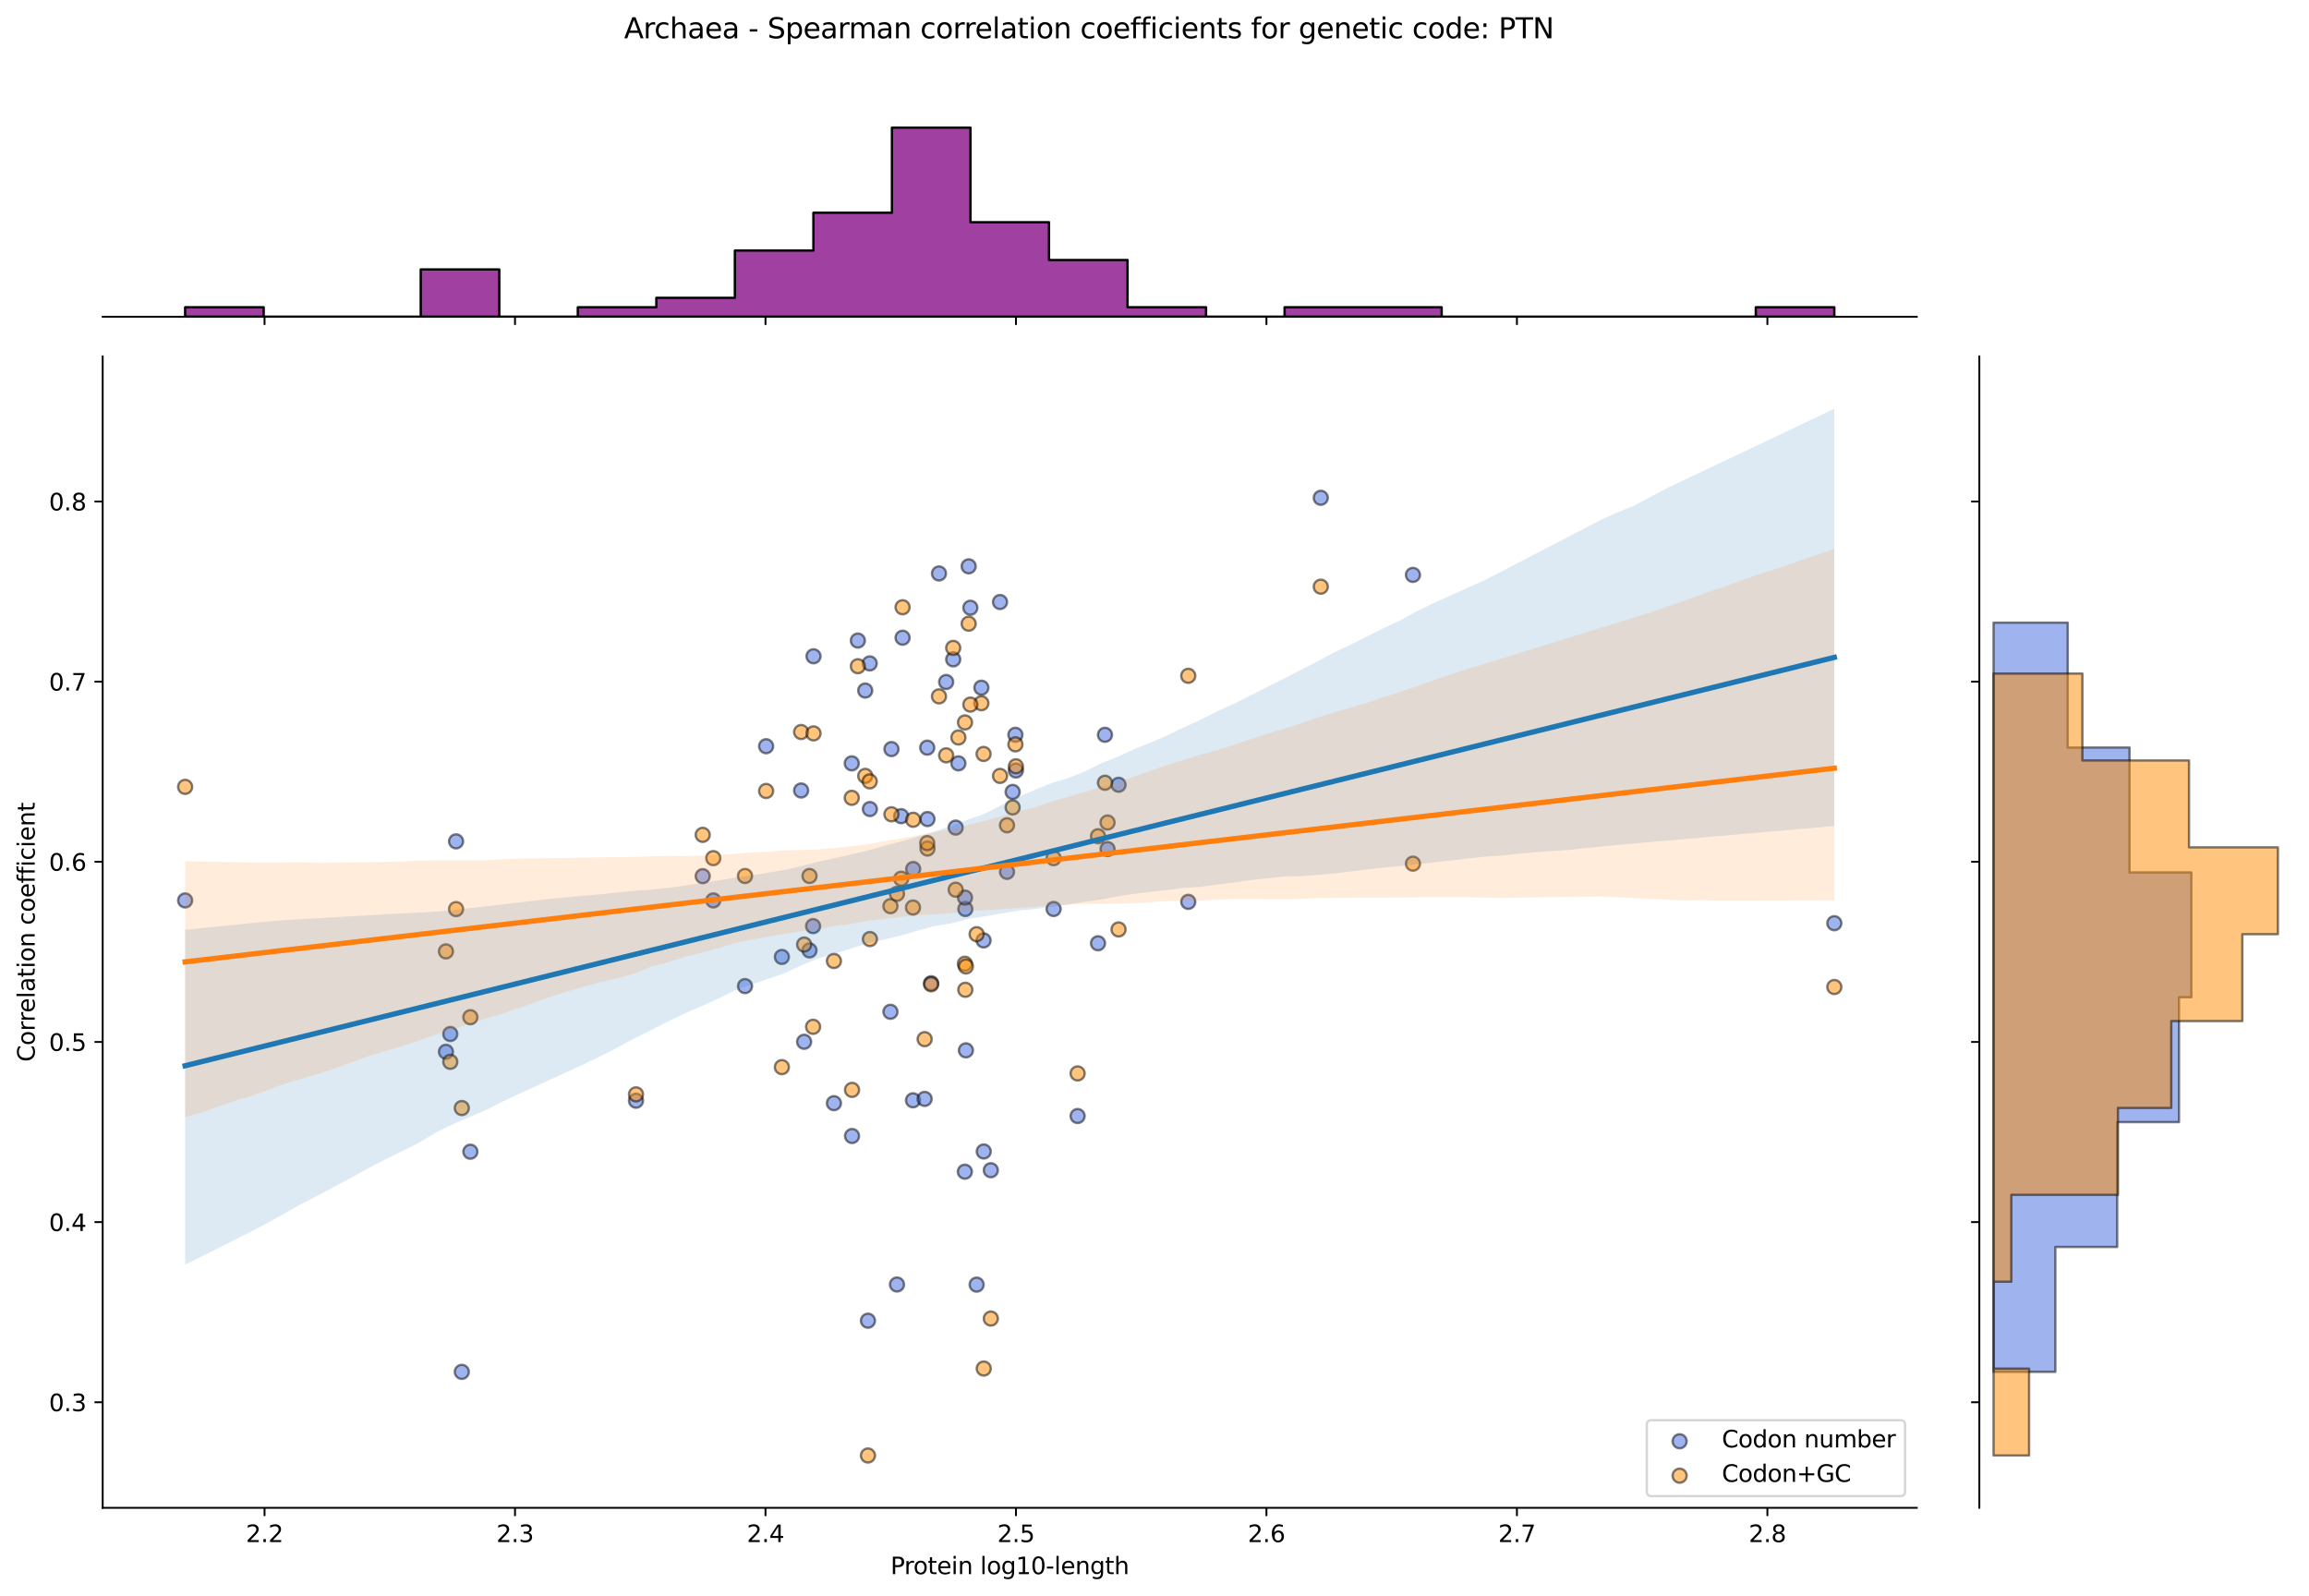 <?xml version="1.0" encoding="utf-8" standalone="no"?>
<!DOCTYPE svg PUBLIC "-//W3C//DTD SVG 1.1//EN"
  "http://www.w3.org/Graphics/SVG/1.1/DTD/svg11.dtd">
<svg xmlns:xlink="http://www.w3.org/1999/xlink" width="984.456pt" height="680.423pt" viewBox="0 0 984.456 680.423" xmlns="http://www.w3.org/2000/svg" version="1.1">
 <defs>
  <style type="text/css">*{stroke-linejoin: round; stroke-linecap: butt}</style>
 </defs>
 <g id="figure_1">
  <g id="patch_1">
   <path d="M 0 680.423 
L 984.456 680.423 
L 984.456 0 
L 0 0 
z
" style="fill: #ffffff"/>
  </g>
  <g id="axes_1">
   <g id="patch_2">
    <path d="M 43.781 642.867 
L 817.232 642.867 
L 817.232 151.966 
L 43.781 151.966 
z
" style="fill: #ffffff"/>
   </g>
   <g id="PathCollection_1">
    <defs>
     <path id="m7680267d10" d="M 0 3 
C 0.796 3 1.559 2.684 2.121 2.121 
C 2.684 1.559 3 0.796 3 0 
C 3 -0.796 2.684 -1.559 2.121 -2.121 
C 1.559 -2.684 0.796 -3 0 -3 
C -0.796 -3 -1.559 -2.684 -2.121 -2.121 
C -2.684 -1.559 -3 -0.796 -3 0 
C -3 0.796 -2.684 1.559 -2.121 2.121 
C -1.559 2.684 -0.796 3 0 3 
z
" style="stroke: #000000; stroke-opacity: 0.5"/>
    </defs>
    <g clip-path="url(#p5103c350a0)">
     <use xlink:href="#m7680267d10" x="342.846" y="444.162" style="fill: #4169e1; fill-opacity: 0.5; stroke: #000000; stroke-opacity: 0.5"/>
     <use xlink:href="#m7680267d10" x="368.895" y="294.413" style="fill: #4169e1; fill-opacity: 0.5; stroke: #000000; stroke-opacity: 0.5"/>
     <use xlink:href="#m7680267d10" x="380.077" y="319.371" style="fill: #4169e1; fill-opacity: 0.5; stroke: #000000; stroke-opacity: 0.5"/>
     <use xlink:href="#m7680267d10" x="379.645" y="431.378" style="fill: #4169e1; fill-opacity: 0.5; stroke: #000000; stroke-opacity: 0.5"/>
     <use xlink:href="#m7680267d10" x="408.621" y="325.458" style="fill: #4169e1; fill-opacity: 0.5; stroke: #000000; stroke-opacity: 0.5"/>
     <use xlink:href="#m7680267d10" x="317.634" y="420.421" style="fill: #4169e1; fill-opacity: 0.5; stroke: #000000; stroke-opacity: 0.5"/>
     <use xlink:href="#m7680267d10" x="419.358" y="400.941" style="fill: #4169e1; fill-opacity: 0.5; stroke: #000000; stroke-opacity: 0.5"/>
     <use xlink:href="#m7680267d10" x="389.341" y="370.505" style="fill: #4169e1; fill-opacity: 0.5; stroke: #000000; stroke-opacity: 0.5"/>
     <use xlink:href="#m7680267d10" x="602.416" y="245.105" style="fill: #4169e1; fill-opacity: 0.5; stroke: #000000; stroke-opacity: 0.5"/>
     <use xlink:href="#m7680267d10" x="196.892" y="584.897" style="fill: #4169e1; fill-opacity: 0.5; stroke: #000000; stroke-opacity: 0.5"/>
     <use xlink:href="#m7680267d10" x="271.167" y="469.289" style="fill: #4169e1; fill-opacity: 0.5; stroke: #000000; stroke-opacity: 0.5"/>
     <use xlink:href="#m7680267d10" x="432.925" y="313.283" style="fill: #4169e1; fill-opacity: 0.5; stroke: #000000; stroke-opacity: 0.5"/>
     <use xlink:href="#m7680267d10" x="333.357" y="407.987" style="fill: #4169e1; fill-opacity: 0.5; stroke: #000000; stroke-opacity: 0.5"/>
     <use xlink:href="#m7680267d10" x="363.273" y="484.338" style="fill: #4169e1; fill-opacity: 0.5; stroke: #000000; stroke-opacity: 0.5"/>
     <use xlink:href="#m7680267d10" x="411.374" y="499.557" style="fill: #4169e1; fill-opacity: 0.5; stroke: #000000; stroke-opacity: 0.5"/>
     <use xlink:href="#m7680267d10" x="365.755" y="273.107" style="fill: #4169e1; fill-opacity: 0.5; stroke: #000000; stroke-opacity: 0.5"/>
     <use xlink:href="#m7680267d10" x="345.141" y="405.203" style="fill: #4169e1; fill-opacity: 0.5; stroke: #000000; stroke-opacity: 0.5"/>
     <use xlink:href="#m7680267d10" x="476.909" y="334.589" style="fill: #4169e1; fill-opacity: 0.5; stroke: #000000; stroke-opacity: 0.5"/>
     <use xlink:href="#m7680267d10" x="341.569" y="337.024" style="fill: #4169e1; fill-opacity: 0.5; stroke: #000000; stroke-opacity: 0.5"/>
     <use xlink:href="#m7680267d10" x="382.434" y="547.647" style="fill: #4169e1; fill-opacity: 0.5; stroke: #000000; stroke-opacity: 0.5"/>
     <use xlink:href="#m7680267d10" x="418.42" y="293.195" style="fill: #4169e1; fill-opacity: 0.5; stroke: #000000; stroke-opacity: 0.5"/>
     <use xlink:href="#m7680267d10" x="384.82" y="271.889" style="fill: #4169e1; fill-opacity: 0.5; stroke: #000000; stroke-opacity: 0.5"/>
     <use xlink:href="#m7680267d10" x="370.886" y="344.938" style="fill: #4169e1; fill-opacity: 0.5; stroke: #000000; stroke-opacity: 0.5"/>
     <use xlink:href="#m7680267d10" x="389.261" y="469.12" style="fill: #4169e1; fill-opacity: 0.5; stroke: #000000; stroke-opacity: 0.5"/>
     <use xlink:href="#m7680267d10" x="563.124" y="212.233" style="fill: #4169e1; fill-opacity: 0.5; stroke: #000000; stroke-opacity: 0.5"/>
     <use xlink:href="#m7680267d10" x="395.439" y="349.199" style="fill: #4169e1; fill-opacity: 0.5; stroke: #000000; stroke-opacity: 0.5"/>
     <use xlink:href="#m7680267d10" x="407.459" y="352.851" style="fill: #4169e1; fill-opacity: 0.5; stroke: #000000; stroke-opacity: 0.5"/>
     <use xlink:href="#m7680267d10" x="194.444" y="358.713" style="fill: #4169e1; fill-opacity: 0.5; stroke: #000000; stroke-opacity: 0.5"/>
     <use xlink:href="#m7680267d10" x="468.143" y="402.159" style="fill: #4169e1; fill-opacity: 0.5; stroke: #000000; stroke-opacity: 0.5"/>
     <use xlink:href="#m7680267d10" x="370.81" y="282.847" style="fill: #4169e1; fill-opacity: 0.5; stroke: #000000; stroke-opacity: 0.5"/>
     <use xlink:href="#m7680267d10" x="782.075" y="393.614" style="fill: #4169e1; fill-opacity: 0.5; stroke: #000000; stroke-opacity: 0.5"/>
     <use xlink:href="#m7680267d10" x="78.938" y="383.897" style="fill: #4169e1; fill-opacity: 0.5; stroke: #000000; stroke-opacity: 0.5"/>
     <use xlink:href="#m7680267d10" x="395.331" y="318.762" style="fill: #4169e1; fill-opacity: 0.5; stroke: #000000; stroke-opacity: 0.5"/>
     <use xlink:href="#m7680267d10" x="411.825" y="447.814" style="fill: #4169e1; fill-opacity: 0.5; stroke: #000000; stroke-opacity: 0.5"/>
     <use xlink:href="#m7680267d10" x="384.217" y="347.981" style="fill: #4169e1; fill-opacity: 0.5; stroke: #000000; stroke-opacity: 0.5"/>
     <use xlink:href="#m7680267d10" x="431.75" y="337.633" style="fill: #4169e1; fill-opacity: 0.5; stroke: #000000; stroke-opacity: 0.5"/>
     <use xlink:href="#m7680267d10" x="355.552" y="470.337" style="fill: #4169e1; fill-opacity: 0.5; stroke: #000000; stroke-opacity: 0.5"/>
     <use xlink:href="#m7680267d10" x="433.131" y="328.502" style="fill: #4169e1; fill-opacity: 0.5; stroke: #000000; stroke-opacity: 0.5"/>
     <use xlink:href="#m7680267d10" x="413.718" y="259.106" style="fill: #4169e1; fill-opacity: 0.5; stroke: #000000; stroke-opacity: 0.5"/>
     <use xlink:href="#m7680267d10" x="191.984" y="440.852" style="fill: #4169e1; fill-opacity: 0.5; stroke: #000000; stroke-opacity: 0.5"/>
     <use xlink:href="#m7680267d10" x="299.602" y="373.548" style="fill: #4169e1; fill-opacity: 0.5; stroke: #000000; stroke-opacity: 0.5"/>
     <use xlink:href="#m7680267d10" x="304.114" y="383.897" style="fill: #4169e1; fill-opacity: 0.5; stroke: #000000; stroke-opacity: 0.5"/>
     <use xlink:href="#m7680267d10" x="400.342" y="244.496" style="fill: #4169e1; fill-opacity: 0.5; stroke: #000000; stroke-opacity: 0.5"/>
     <use xlink:href="#m7680267d10" x="396.987" y="419.204" style="fill: #4169e1; fill-opacity: 0.5; stroke: #000000; stroke-opacity: 0.5"/>
     <use xlink:href="#m7680267d10" x="506.624" y="384.506" style="fill: #4169e1; fill-opacity: 0.5; stroke: #000000; stroke-opacity: 0.5"/>
     <use xlink:href="#m7680267d10" x="411.57" y="387.549" style="fill: #4169e1; fill-opacity: 0.5; stroke: #000000; stroke-opacity: 0.5"/>
     <use xlink:href="#m7680267d10" x="406.407" y="281.119" style="fill: #4169e1; fill-opacity: 0.5; stroke: #000000; stroke-opacity: 0.5"/>
     <use xlink:href="#m7680267d10" x="449.215" y="387.549" style="fill: #4169e1; fill-opacity: 0.5; stroke: #000000; stroke-opacity: 0.5"/>
     <use xlink:href="#m7680267d10" x="363.153" y="325.458" style="fill: #4169e1; fill-opacity: 0.5; stroke: #000000; stroke-opacity: 0.5"/>
     <use xlink:href="#m7680267d10" x="346.85" y="279.803" style="fill: #4169e1; fill-opacity: 0.5; stroke: #000000; stroke-opacity: 0.5"/>
     <use xlink:href="#m7680267d10" x="471.111" y="313.283" style="fill: #4169e1; fill-opacity: 0.5; stroke: #000000; stroke-opacity: 0.5"/>
     <use xlink:href="#m7680267d10" x="411.431" y="382.679" style="fill: #4169e1; fill-opacity: 0.5; stroke: #000000; stroke-opacity: 0.5"/>
     <use xlink:href="#m7680267d10" x="459.448" y="475.816" style="fill: #4169e1; fill-opacity: 0.5; stroke: #000000; stroke-opacity: 0.5"/>
     <use xlink:href="#m7680267d10" x="200.539" y="491.034" style="fill: #4169e1; fill-opacity: 0.5; stroke: #000000; stroke-opacity: 0.5"/>
     <use xlink:href="#m7680267d10" x="190.13" y="448.423" style="fill: #4169e1; fill-opacity: 0.5; stroke: #000000; stroke-opacity: 0.5"/>
     <use xlink:href="#m7680267d10" x="472.205" y="361.982" style="fill: #4169e1; fill-opacity: 0.5; stroke: #000000; stroke-opacity: 0.5"/>
     <use xlink:href="#m7680267d10" x="394.231" y="468.511" style="fill: #4169e1; fill-opacity: 0.5; stroke: #000000; stroke-opacity: 0.5"/>
     <use xlink:href="#m7680267d10" x="419.429" y="490.931" style="fill: #4169e1; fill-opacity: 0.5; stroke: #000000; stroke-opacity: 0.5"/>
     <use xlink:href="#m7680267d10" x="429.342" y="371.722" style="fill: #4169e1; fill-opacity: 0.5; stroke: #000000; stroke-opacity: 0.5"/>
     <use xlink:href="#m7680267d10" x="426.364" y="256.671" style="fill: #4169e1; fill-opacity: 0.5; stroke: #000000; stroke-opacity: 0.5"/>
     <use xlink:href="#m7680267d10" x="346.669" y="394.854" style="fill: #4169e1; fill-opacity: 0.5; stroke: #000000; stroke-opacity: 0.5"/>
     <use xlink:href="#m7680267d10" x="422.44" y="498.925" style="fill: #4169e1; fill-opacity: 0.5; stroke: #000000; stroke-opacity: 0.5"/>
     <use xlink:href="#m7680267d10" x="326.64" y="318.153" style="fill: #4169e1; fill-opacity: 0.5; stroke: #000000; stroke-opacity: 0.5"/>
     <use xlink:href="#m7680267d10" x="403.4" y="290.76" style="fill: #4169e1; fill-opacity: 0.5; stroke: #000000; stroke-opacity: 0.5"/>
     <use xlink:href="#m7680267d10" x="413" y="241.453" style="fill: #4169e1; fill-opacity: 0.5; stroke: #000000; stroke-opacity: 0.5"/>
     <use xlink:href="#m7680267d10" x="370.06" y="563.084" style="fill: #4169e1; fill-opacity: 0.5; stroke: #000000; stroke-opacity: 0.5"/>
     <use xlink:href="#m7680267d10" x="416.397" y="547.702" style="fill: #4169e1; fill-opacity: 0.5; stroke: #000000; stroke-opacity: 0.5"/>
    </g>
   </g>
   <g id="PathCollection_2">
    <defs>
     <path id="meb6c06a95b" d="M 0 3 
C 0.796 3 1.559 2.684 2.121 2.121 
C 2.684 1.559 3 0.796 3 0 
C 3 -0.796 2.684 -1.559 2.121 -2.121 
C 1.559 -2.684 0.796 -3 0 -3 
C -0.796 -3 -1.559 -2.684 -2.121 -2.121 
C -2.684 -1.559 -3 -0.796 -3 0 
C -3 0.796 -2.684 1.559 -2.121 2.121 
C -1.559 2.684 -0.796 3 0 3 
z
" style="stroke: #000000; stroke-opacity: 0.5"/>
    </defs>
    <g clip-path="url(#p5103c350a0)">
     <use xlink:href="#meb6c06a95b" x="342.846" y="402.705" style="fill: #ff8c00; fill-opacity: 0.5; stroke: #000000; stroke-opacity: 0.5"/>
     <use xlink:href="#meb6c06a95b" x="368.895" y="330.803" style="fill: #ff8c00; fill-opacity: 0.5; stroke: #000000; stroke-opacity: 0.5"/>
     <use xlink:href="#meb6c06a95b" x="380.077" y="347.171" style="fill: #ff8c00; fill-opacity: 0.5; stroke: #000000; stroke-opacity: 0.5"/>
     <use xlink:href="#meb6c06a95b" x="379.645" y="386.337" style="fill: #ff8c00; fill-opacity: 0.5; stroke: #000000; stroke-opacity: 0.5"/>
     <use xlink:href="#meb6c06a95b" x="408.621" y="314.434" style="fill: #ff8c00; fill-opacity: 0.5; stroke: #000000; stroke-opacity: 0.5"/>
     <use xlink:href="#meb6c06a95b" x="317.634" y="373.476" style="fill: #ff8c00; fill-opacity: 0.5; stroke: #000000; stroke-opacity: 0.5"/>
     <use xlink:href="#meb6c06a95b" x="419.358" y="321.449" style="fill: #ff8c00; fill-opacity: 0.5; stroke: #000000; stroke-opacity: 0.5"/>
     <use xlink:href="#meb6c06a95b" x="389.341" y="349.509" style="fill: #ff8c00; fill-opacity: 0.5; stroke: #000000; stroke-opacity: 0.5"/>
     <use xlink:href="#meb6c06a95b" x="602.416" y="368.215" style="fill: #ff8c00; fill-opacity: 0.5; stroke: #000000; stroke-opacity: 0.5"/>
     <use xlink:href="#meb6c06a95b" x="196.892" y="472.414" style="fill: #ff8c00; fill-opacity: 0.5; stroke: #000000; stroke-opacity: 0.5"/>
     <use xlink:href="#meb6c06a95b" x="271.167" y="466.58" style="fill: #ff8c00; fill-opacity: 0.5; stroke: #000000; stroke-opacity: 0.5"/>
     <use xlink:href="#meb6c06a95b" x="432.925" y="317.357" style="fill: #ff8c00; fill-opacity: 0.5; stroke: #000000; stroke-opacity: 0.5"/>
     <use xlink:href="#meb6c06a95b" x="333.357" y="454.969" style="fill: #ff8c00; fill-opacity: 0.5; stroke: #000000; stroke-opacity: 0.5"/>
     <use xlink:href="#meb6c06a95b" x="363.273" y="464.67" style="fill: #ff8c00; fill-opacity: 0.5; stroke: #000000; stroke-opacity: 0.5"/>
     <use xlink:href="#meb6c06a95b" x="411.374" y="410.889" style="fill: #ff8c00; fill-opacity: 0.5; stroke: #000000; stroke-opacity: 0.5"/>
     <use xlink:href="#meb6c06a95b" x="365.755" y="284.037" style="fill: #ff8c00; fill-opacity: 0.5; stroke: #000000; stroke-opacity: 0.5"/>
     <use xlink:href="#meb6c06a95b" x="345.141" y="373.476" style="fill: #ff8c00; fill-opacity: 0.5; stroke: #000000; stroke-opacity: 0.5"/>
     <use xlink:href="#meb6c06a95b" x="476.909" y="396.275" style="fill: #ff8c00; fill-opacity: 0.5; stroke: #000000; stroke-opacity: 0.5"/>
     <use xlink:href="#meb6c06a95b" x="341.569" y="312.096" style="fill: #ff8c00; fill-opacity: 0.5; stroke: #000000; stroke-opacity: 0.5"/>
     <use xlink:href="#meb6c06a95b" x="382.434" y="381.076" style="fill: #ff8c00; fill-opacity: 0.5; stroke: #000000; stroke-opacity: 0.5"/>
     <use xlink:href="#meb6c06a95b" x="418.42" y="299.82" style="fill: #ff8c00; fill-opacity: 0.5; stroke: #000000; stroke-opacity: 0.5"/>
     <use xlink:href="#meb6c06a95b" x="384.82" y="258.9" style="fill: #ff8c00; fill-opacity: 0.5; stroke: #000000; stroke-opacity: 0.5"/>
     <use xlink:href="#meb6c06a95b" x="370.886" y="400.367" style="fill: #ff8c00; fill-opacity: 0.5; stroke: #000000; stroke-opacity: 0.5"/>
     <use xlink:href="#meb6c06a95b" x="389.261" y="386.922" style="fill: #ff8c00; fill-opacity: 0.5; stroke: #000000; stroke-opacity: 0.5"/>
     <use xlink:href="#meb6c06a95b" x="563.124" y="250.131" style="fill: #ff8c00; fill-opacity: 0.5; stroke: #000000; stroke-opacity: 0.5"/>
     <use xlink:href="#meb6c06a95b" x="395.439" y="361.785" style="fill: #ff8c00; fill-opacity: 0.5; stroke: #000000; stroke-opacity: 0.5"/>
     <use xlink:href="#meb6c06a95b" x="407.459" y="379.322" style="fill: #ff8c00; fill-opacity: 0.5; stroke: #000000; stroke-opacity: 0.5"/>
     <use xlink:href="#meb6c06a95b" x="194.444" y="387.593" style="fill: #ff8c00; fill-opacity: 0.5; stroke: #000000; stroke-opacity: 0.5"/>
     <use xlink:href="#meb6c06a95b" x="468.143" y="356.524" style="fill: #ff8c00; fill-opacity: 0.5; stroke: #000000; stroke-opacity: 0.5"/>
     <use xlink:href="#meb6c06a95b" x="370.81" y="333.141" style="fill: #ff8c00; fill-opacity: 0.5; stroke: #000000; stroke-opacity: 0.5"/>
     <use xlink:href="#meb6c06a95b" x="782.075" y="420.813" style="fill: #ff8c00; fill-opacity: 0.5; stroke: #000000; stroke-opacity: 0.5"/>
     <use xlink:href="#meb6c06a95b" x="78.938" y="335.479" style="fill: #ff8c00; fill-opacity: 0.5; stroke: #000000; stroke-opacity: 0.5"/>
     <use xlink:href="#meb6c06a95b" x="395.331" y="359.447" style="fill: #ff8c00; fill-opacity: 0.5; stroke: #000000; stroke-opacity: 0.5"/>
     <use xlink:href="#meb6c06a95b" x="411.825" y="412.058" style="fill: #ff8c00; fill-opacity: 0.5; stroke: #000000; stroke-opacity: 0.5"/>
     <use xlink:href="#meb6c06a95b" x="384.217" y="374.646" style="fill: #ff8c00; fill-opacity: 0.5; stroke: #000000; stroke-opacity: 0.5"/>
     <use xlink:href="#meb6c06a95b" x="431.75" y="344.248" style="fill: #ff8c00; fill-opacity: 0.5; stroke: #000000; stroke-opacity: 0.5"/>
     <use xlink:href="#meb6c06a95b" x="355.552" y="409.72" style="fill: #ff8c00; fill-opacity: 0.5; stroke: #000000; stroke-opacity: 0.5"/>
     <use xlink:href="#meb6c06a95b" x="433.131" y="326.711" style="fill: #ff8c00; fill-opacity: 0.5; stroke: #000000; stroke-opacity: 0.5"/>
     <use xlink:href="#meb6c06a95b" x="413.718" y="300.405" style="fill: #ff8c00; fill-opacity: 0.5; stroke: #000000; stroke-opacity: 0.5"/>
     <use xlink:href="#meb6c06a95b" x="191.984" y="452.715" style="fill: #ff8c00; fill-opacity: 0.5; stroke: #000000; stroke-opacity: 0.5"/>
     <use xlink:href="#meb6c06a95b" x="299.602" y="355.939" style="fill: #ff8c00; fill-opacity: 0.5; stroke: #000000; stroke-opacity: 0.5"/>
     <use xlink:href="#meb6c06a95b" x="304.114" y="365.877" style="fill: #ff8c00; fill-opacity: 0.5; stroke: #000000; stroke-opacity: 0.5"/>
     <use xlink:href="#meb6c06a95b" x="400.342" y="296.897" style="fill: #ff8c00; fill-opacity: 0.5; stroke: #000000; stroke-opacity: 0.5"/>
     <use xlink:href="#meb6c06a95b" x="396.987" y="419.658" style="fill: #ff8c00; fill-opacity: 0.5; stroke: #000000; stroke-opacity: 0.5"/>
     <use xlink:href="#meb6c06a95b" x="506.624" y="288.129" style="fill: #ff8c00; fill-opacity: 0.5; stroke: #000000; stroke-opacity: 0.5"/>
     <use xlink:href="#meb6c06a95b" x="411.57" y="421.996" style="fill: #ff8c00; fill-opacity: 0.5; stroke: #000000; stroke-opacity: 0.5"/>
     <use xlink:href="#meb6c06a95b" x="406.407" y="276.23" style="fill: #ff8c00; fill-opacity: 0.5; stroke: #000000; stroke-opacity: 0.5"/>
     <use xlink:href="#meb6c06a95b" x="449.215" y="365.877" style="fill: #ff8c00; fill-opacity: 0.5; stroke: #000000; stroke-opacity: 0.5"/>
     <use xlink:href="#meb6c06a95b" x="363.153" y="340.156" style="fill: #ff8c00; fill-opacity: 0.5; stroke: #000000; stroke-opacity: 0.5"/>
     <use xlink:href="#meb6c06a95b" x="346.85" y="312.681" style="fill: #ff8c00; fill-opacity: 0.5; stroke: #000000; stroke-opacity: 0.5"/>
     <use xlink:href="#meb6c06a95b" x="471.111" y="333.725" style="fill: #ff8c00; fill-opacity: 0.5; stroke: #000000; stroke-opacity: 0.5"/>
     <use xlink:href="#meb6c06a95b" x="411.431" y="308.004" style="fill: #ff8c00; fill-opacity: 0.5; stroke: #000000; stroke-opacity: 0.5"/>
     <use xlink:href="#meb6c06a95b" x="459.448" y="457.655" style="fill: #ff8c00; fill-opacity: 0.5; stroke: #000000; stroke-opacity: 0.5"/>
     <use xlink:href="#meb6c06a95b" x="200.539" y="433.687" style="fill: #ff8c00; fill-opacity: 0.5; stroke: #000000; stroke-opacity: 0.5"/>
     <use xlink:href="#meb6c06a95b" x="190.13" y="405.628" style="fill: #ff8c00; fill-opacity: 0.5; stroke: #000000; stroke-opacity: 0.5"/>
     <use xlink:href="#meb6c06a95b" x="472.205" y="350.678" style="fill: #ff8c00; fill-opacity: 0.5; stroke: #000000; stroke-opacity: 0.5"/>
     <use xlink:href="#meb6c06a95b" x="394.231" y="443.041" style="fill: #ff8c00; fill-opacity: 0.5; stroke: #000000; stroke-opacity: 0.5"/>
     <use xlink:href="#meb6c06a95b" x="419.429" y="583.478" style="fill: #ff8c00; fill-opacity: 0.5; stroke: #000000; stroke-opacity: 0.5"/>
     <use xlink:href="#meb6c06a95b" x="429.342" y="351.847" style="fill: #ff8c00; fill-opacity: 0.5; stroke: #000000; stroke-opacity: 0.5"/>
     <use xlink:href="#meb6c06a95b" x="426.364" y="330.803" style="fill: #ff8c00; fill-opacity: 0.5; stroke: #000000; stroke-opacity: 0.5"/>
     <use xlink:href="#meb6c06a95b" x="346.669" y="437.779" style="fill: #ff8c00; fill-opacity: 0.5; stroke: #000000; stroke-opacity: 0.5"/>
     <use xlink:href="#meb6c06a95b" x="422.44" y="562.168" style="fill: #ff8c00; fill-opacity: 0.5; stroke: #000000; stroke-opacity: 0.5"/>
     <use xlink:href="#meb6c06a95b" x="326.64" y="337.233" style="fill: #ff8c00; fill-opacity: 0.5; stroke: #000000; stroke-opacity: 0.5"/>
     <use xlink:href="#meb6c06a95b" x="403.4" y="322.034" style="fill: #ff8c00; fill-opacity: 0.5; stroke: #000000; stroke-opacity: 0.5"/>
     <use xlink:href="#meb6c06a95b" x="413" y="265.915" style="fill: #ff8c00; fill-opacity: 0.5; stroke: #000000; stroke-opacity: 0.5"/>
     <use xlink:href="#meb6c06a95b" x="370.06" y="620.553" style="fill: #ff8c00; fill-opacity: 0.5; stroke: #000000; stroke-opacity: 0.5"/>
     <use xlink:href="#meb6c06a95b" x="416.397" y="398.293" style="fill: #ff8c00; fill-opacity: 0.5; stroke: #000000; stroke-opacity: 0.5"/>
    </g>
   </g>
   <g id="PolyCollection_1">
    <path d="M 78.938 396.426 
L 78.938 539.213 
L 86.04 535.639 
L 93.143 532.065 
L 100.245 528.491 
L 107.348 524.917 
L 114.45 521.189 
L 121.552 517.234 
L 128.655 513.211 
L 135.757 509.592 
L 142.86 505.792 
L 149.962 501.989 
L 157.064 498.069 
L 164.167 494.349 
L 171.269 490.896 
L 178.372 487.385 
L 185.474 483.064 
L 192.576 479.514 
L 199.679 476.464 
L 206.781 473.463 
L 213.884 469.854 
L 220.986 466.509 
L 228.088 463.258 
L 235.191 460.024 
L 242.293 456.775 
L 249.396 453.521 
L 256.498 450.019 
L 263.6 446.449 
L 270.703 442.573 
L 277.805 439.115 
L 284.908 435.438 
L 292.01 432.035 
L 299.112 429.005 
L 306.215 425.784 
L 313.317 422.253 
L 320.419 419.726 
L 327.522 417.334 
L 334.624 414.883 
L 341.727 411.541 
L 348.829 408.6 
L 355.931 406.62 
L 363.034 404.311 
L 370.136 402.03 
L 377.239 400.501 
L 384.341 398.824 
L 391.443 396.676 
L 398.546 394.839 
L 405.648 393.651 
L 412.751 391.73 
L 419.853 390.703 
L 426.955 389.444 
L 434.058 388.251 
L 441.16 387.575 
L 448.263 386.641 
L 455.365 385.636 
L 462.467 384.474 
L 469.57 383.482 
L 476.672 382.138 
L 483.775 381.047 
L 490.877 380.197 
L 497.979 379.364 
L 505.082 378.532 
L 512.184 378.041 
L 519.287 377.127 
L 526.389 376.235 
L 533.491 375.174 
L 540.594 374.466 
L 547.696 373.671 
L 554.799 373.553 
L 561.901 372.984 
L 569.003 372.375 
L 576.106 371.52 
L 583.208 370.666 
L 590.31 369.811 
L 597.413 369.214 
L 604.515 368.46 
L 611.618 367.652 
L 618.72 366.834 
L 625.822 366.014 
L 632.925 365.256 
L 640.027 364.755 
L 647.13 364.012 
L 654.232 363.379 
L 661.334 362.871 
L 668.437 362.4 
L 675.539 361.652 
L 682.642 360.898 
L 689.744 360.246 
L 696.846 359.616 
L 703.949 358.938 
L 711.051 358.369 
L 718.154 357.749 
L 725.256 357.129 
L 732.358 356.51 
L 739.461 355.89 
L 746.563 355.27 
L 753.666 354.65 
L 760.768 354.031 
L 767.87 353.411 
L 774.973 352.789 
L 782.075 352.162 
L 782.075 174.279 
L 782.075 174.279 
L 774.973 177.655 
L 767.87 181.031 
L 760.768 184.457 
L 753.666 187.77 
L 746.563 191.134 
L 739.461 194.499 
L 732.358 197.864 
L 725.256 201.229 
L 718.154 204.594 
L 711.051 207.962 
L 703.949 211.724 
L 696.846 215.507 
L 689.744 218.389 
L 682.642 221.588 
L 675.539 225.273 
L 668.437 228.959 
L 661.334 232.645 
L 654.232 236.336 
L 647.13 240.027 
L 640.027 243.718 
L 632.925 247.367 
L 625.822 250.559 
L 618.72 253.751 
L 611.618 256.943 
L 604.515 260.379 
L 597.413 264.295 
L 590.31 267.564 
L 583.208 271.127 
L 576.106 274.718 
L 569.003 278.076 
L 561.901 281.896 
L 554.799 285.504 
L 547.696 289.181 
L 540.594 292.706 
L 533.491 296.297 
L 526.389 299.887 
L 519.287 303.079 
L 512.184 306.739 
L 505.082 309.949 
L 497.979 313.391 
L 490.877 316.435 
L 483.775 319.305 
L 476.672 322.585 
L 469.57 325.377 
L 462.467 328.958 
L 455.365 331.744 
L 448.263 333.881 
L 441.16 336.763 
L 434.058 339.788 
L 426.955 343.23 
L 419.853 346.928 
L 412.751 349.389 
L 405.648 352.048 
L 398.546 354.464 
L 391.443 356.653 
L 384.341 358.737 
L 377.239 360.545 
L 370.136 362.567 
L 363.034 364.255 
L 355.931 365.859 
L 348.829 367.381 
L 341.727 369.209 
L 334.624 370.859 
L 327.522 372.054 
L 320.419 373.195 
L 313.317 374.164 
L 306.215 375.357 
L 299.112 376.466 
L 292.01 377.548 
L 284.908 378.528 
L 277.805 379.264 
L 270.703 379.77 
L 263.6 380.453 
L 256.498 381.234 
L 249.396 381.829 
L 242.293 382.48 
L 235.191 383.135 
L 228.088 383.993 
L 220.986 384.789 
L 213.884 385.611 
L 206.781 386.432 
L 199.679 387.263 
L 192.576 388.109 
L 185.474 388.704 
L 178.372 389.079 
L 171.269 389.454 
L 164.167 389.83 
L 157.064 390.229 
L 149.962 390.634 
L 142.86 391.04 
L 135.757 391.445 
L 128.655 391.851 
L 121.552 392.259 
L 114.45 392.865 
L 107.348 393.56 
L 100.245 394.256 
L 93.143 394.963 
L 86.04 395.669 
L 78.938 396.426 
z
" clip-path="url(#p5103c350a0)" style="fill: #1f77b4; fill-opacity: 0.15"/>
   </g>
   <g id="PolyCollection_2">
    <path d="M 78.938 367.161 
L 78.938 476.308 
L 86.04 474.249 
L 93.143 471.771 
L 100.245 469.29 
L 107.348 467.221 
L 114.45 464.655 
L 121.552 461.97 
L 128.655 459.903 
L 135.757 457.835 
L 142.86 455.486 
L 149.962 452.894 
L 157.064 450.296 
L 164.167 448.166 
L 171.269 446.08 
L 178.372 443.737 
L 185.474 441.19 
L 192.576 438.96 
L 199.679 436.814 
L 206.781 434.375 
L 213.884 432.244 
L 220.986 429.818 
L 228.088 427.349 
L 235.191 424.854 
L 242.293 422.591 
L 249.396 420.537 
L 256.498 418.595 
L 263.6 416.949 
L 270.703 414.982 
L 277.805 412.051 
L 284.908 410.246 
L 292.01 407.966 
L 299.112 406.217 
L 306.215 404.263 
L 313.317 402.122 
L 320.419 400.581 
L 327.522 399.359 
L 334.624 398.165 
L 341.727 397.068 
L 348.829 396.252 
L 355.931 394.709 
L 363.034 393.934 
L 370.136 392.507 
L 377.239 391.737 
L 384.341 390.952 
L 391.443 390.304 
L 398.546 389.845 
L 405.648 389.301 
L 412.751 388.475 
L 419.853 388.122 
L 426.955 387.664 
L 434.058 387.119 
L 441.16 386.641 
L 448.263 386.031 
L 455.365 385.707 
L 462.467 385.374 
L 469.57 385.362 
L 476.672 385.301 
L 483.775 385.074 
L 490.877 384.639 
L 497.979 384.154 
L 505.082 383.913 
L 512.184 383.882 
L 519.287 383.568 
L 526.389 383.247 
L 533.491 383.254 
L 540.594 383.358 
L 547.696 383.401 
L 554.799 383.231 
L 561.901 382.904 
L 569.003 382.82 
L 576.106 382.77 
L 583.208 382.738 
L 590.31 382.698 
L 597.413 382.656 
L 604.515 382.577 
L 611.618 382.496 
L 618.72 382.548 
L 625.822 382.519 
L 632.925 382.735 
L 640.027 382.829 
L 647.13 382.726 
L 654.232 382.619 
L 661.334 382.511 
L 668.437 382.404 
L 675.539 382.297 
L 682.642 382.259 
L 689.744 382.528 
L 696.846 382.894 
L 703.949 383.259 
L 711.051 383.622 
L 718.154 383.887 
L 725.256 383.727 
L 732.358 383.953 
L 739.461 383.98 
L 746.563 383.949 
L 753.666 383.915 
L 760.768 383.88 
L 767.87 383.846 
L 774.973 383.812 
L 782.075 383.777 
L 782.075 234.041 
L 782.075 234.041 
L 774.973 236.374 
L 767.87 238.887 
L 760.768 241.403 
L 753.666 243.625 
L 746.563 245.987 
L 739.461 248.509 
L 732.358 251.031 
L 725.256 253.553 
L 718.154 256.075 
L 711.051 258.597 
L 703.949 261.046 
L 696.846 263.237 
L 689.744 265.427 
L 682.642 267.619 
L 675.539 269.812 
L 668.437 272.004 
L 661.334 274.202 
L 654.232 276.4 
L 647.13 278.599 
L 640.027 280.797 
L 632.925 282.995 
L 625.822 285.194 
L 618.72 287.437 
L 611.618 289.92 
L 604.515 292.404 
L 597.413 294.868 
L 590.31 297.066 
L 583.208 299.492 
L 576.106 301.585 
L 569.003 303.63 
L 561.901 305.851 
L 554.799 308.395 
L 547.696 310.595 
L 540.594 312.765 
L 533.491 315.036 
L 526.389 317.41 
L 519.287 319.736 
L 512.184 321.637 
L 505.082 323.832 
L 497.979 326.037 
L 490.877 328.517 
L 483.775 331.037 
L 476.672 333.383 
L 469.57 335.458 
L 462.467 337.622 
L 455.365 339.71 
L 448.263 341.747 
L 441.16 344.242 
L 434.058 345.836 
L 426.955 348.006 
L 419.853 349.952 
L 412.751 351.762 
L 405.648 353.503 
L 398.546 354.722 
L 391.443 356.071 
L 384.341 357.421 
L 377.239 358.594 
L 370.136 359.946 
L 363.034 360.761 
L 355.931 361.61 
L 348.829 362.091 
L 341.727 362.37 
L 334.624 362.535 
L 327.522 363.14 
L 320.419 363.424 
L 313.317 364.009 
L 306.215 364.453 
L 299.112 364.774 
L 292.01 364.976 
L 284.908 364.894 
L 277.805 365.126 
L 270.703 365.316 
L 263.6 365.44 
L 256.498 365.528 
L 249.396 365.67 
L 242.293 365.784 
L 235.191 365.897 
L 228.088 366.01 
L 220.986 366.128 
L 213.884 366.38 
L 206.781 366.742 
L 199.679 366.753 
L 192.576 366.71 
L 185.474 366.809 
L 178.372 366.869 
L 171.269 367.259 
L 164.167 367.511 
L 157.064 367.61 
L 149.962 367.709 
L 142.86 367.808 
L 135.757 367.908 
L 128.655 367.638 
L 121.552 367.742 
L 114.45 367.849 
L 107.348 367.765 
L 100.245 367.614 
L 93.143 367.463 
L 86.04 367.312 
L 78.938 367.161 
z
" clip-path="url(#p5103c350a0)" style="fill: #ff7f0e; fill-opacity: 0.15"/>
   </g>
   <g id="matplotlib.axis_1">
    <g id="xtick_1">
     <g id="line2d_1">
      <defs>
       <path id="mc0ecb5cbf8" d="M 0 0 
L 0 3.5 
" style="stroke: #000000; stroke-width: 0.8"/>
      </defs>
      <g>
       <use xlink:href="#mc0ecb5cbf8" x="112.79" y="642.867" style="stroke: #000000; stroke-width: 0.8"/>
      </g>
     </g>
     <g id="text_1">
      <!-- 2.2 -->
      <g transform="translate(104.838 657.465) scale(0.1 -0.1)">
       <defs>
        <path id="DejaVuSans-32" d="M 1228 531 
L 3431 531 
L 3431 0 
L 469 0 
L 469 531 
Q 828 903 1448 1529 
Q 2069 2156 2228 2338 
Q 2531 2678 2651 2914 
Q 2772 3150 2772 3378 
Q 2772 3750 2511 3984 
Q 2250 4219 1831 4219 
Q 1534 4219 1204 4116 
Q 875 4013 500 3803 
L 500 4441 
Q 881 4594 1212 4672 
Q 1544 4750 1819 4750 
Q 2544 4750 2975 4387 
Q 3406 4025 3406 3419 
Q 3406 3131 3298 2873 
Q 3191 2616 2906 2266 
Q 2828 2175 2409 1742 
Q 1991 1309 1228 531 
z
" transform="scale(0.016)"/>
        <path id="DejaVuSans-2e" d="M 684 794 
L 1344 794 
L 1344 0 
L 684 0 
L 684 794 
z
" transform="scale(0.016)"/>
       </defs>
       <use xlink:href="#DejaVuSans-32"/>
       <use xlink:href="#DejaVuSans-2e" x="63.623"/>
       <use xlink:href="#DejaVuSans-32" x="95.41"/>
      </g>
     </g>
    </g>
    <g id="xtick_2">
     <g id="line2d_2">
      <g>
       <use xlink:href="#mc0ecb5cbf8" x="219.581" y="642.867" style="stroke: #000000; stroke-width: 0.8"/>
      </g>
     </g>
     <g id="text_2">
      <!-- 2.3 -->
      <g transform="translate(211.63 657.465) scale(0.1 -0.1)">
       <defs>
        <path id="DejaVuSans-33" d="M 2597 2516 
Q 3050 2419 3304 2112 
Q 3559 1806 3559 1356 
Q 3559 666 3084 287 
Q 2609 -91 1734 -91 
Q 1441 -91 1130 -33 
Q 819 25 488 141 
L 488 750 
Q 750 597 1062 519 
Q 1375 441 1716 441 
Q 2309 441 2620 675 
Q 2931 909 2931 1356 
Q 2931 1769 2642 2001 
Q 2353 2234 1838 2234 
L 1294 2234 
L 1294 2753 
L 1863 2753 
Q 2328 2753 2575 2939 
Q 2822 3125 2822 3475 
Q 2822 3834 2567 4026 
Q 2313 4219 1838 4219 
Q 1578 4219 1281 4162 
Q 984 4106 628 3988 
L 628 4550 
Q 988 4650 1302 4700 
Q 1616 4750 1894 4750 
Q 2613 4750 3031 4423 
Q 3450 4097 3450 3541 
Q 3450 3153 3228 2886 
Q 3006 2619 2597 2516 
z
" transform="scale(0.016)"/>
       </defs>
       <use xlink:href="#DejaVuSans-32"/>
       <use xlink:href="#DejaVuSans-2e" x="63.623"/>
       <use xlink:href="#DejaVuSans-33" x="95.41"/>
      </g>
     </g>
    </g>
    <g id="xtick_3">
     <g id="line2d_3">
      <g>
       <use xlink:href="#mc0ecb5cbf8" x="326.373" y="642.867" style="stroke: #000000; stroke-width: 0.8"/>
      </g>
     </g>
     <g id="text_3">
      <!-- 2.4 -->
      <g transform="translate(318.421 657.465) scale(0.1 -0.1)">
       <defs>
        <path id="DejaVuSans-34" d="M 2419 4116 
L 825 1625 
L 2419 1625 
L 2419 4116 
z
M 2253 4666 
L 3047 4666 
L 3047 1625 
L 3713 1625 
L 3713 1100 
L 3047 1100 
L 3047 0 
L 2419 0 
L 2419 1100 
L 313 1100 
L 313 1709 
L 2253 4666 
z
" transform="scale(0.016)"/>
       </defs>
       <use xlink:href="#DejaVuSans-32"/>
       <use xlink:href="#DejaVuSans-2e" x="63.623"/>
       <use xlink:href="#DejaVuSans-34" x="95.41"/>
      </g>
     </g>
    </g>
    <g id="xtick_4">
     <g id="line2d_4">
      <g>
       <use xlink:href="#mc0ecb5cbf8" x="433.164" y="642.867" style="stroke: #000000; stroke-width: 0.8"/>
      </g>
     </g>
     <g id="text_4">
      <!-- 2.5 -->
      <g transform="translate(425.212 657.465) scale(0.1 -0.1)">
       <defs>
        <path id="DejaVuSans-35" d="M 691 4666 
L 3169 4666 
L 3169 4134 
L 1269 4134 
L 1269 2991 
Q 1406 3038 1543 3061 
Q 1681 3084 1819 3084 
Q 2600 3084 3056 2656 
Q 3513 2228 3513 1497 
Q 3513 744 3044 326 
Q 2575 -91 1722 -91 
Q 1428 -91 1123 -41 
Q 819 9 494 109 
L 494 744 
Q 775 591 1075 516 
Q 1375 441 1709 441 
Q 2250 441 2565 725 
Q 2881 1009 2881 1497 
Q 2881 1984 2565 2268 
Q 2250 2553 1709 2553 
Q 1456 2553 1204 2497 
Q 953 2441 691 2322 
L 691 4666 
z
" transform="scale(0.016)"/>
       </defs>
       <use xlink:href="#DejaVuSans-32"/>
       <use xlink:href="#DejaVuSans-2e" x="63.623"/>
       <use xlink:href="#DejaVuSans-35" x="95.41"/>
      </g>
     </g>
    </g>
    <g id="xtick_5">
     <g id="line2d_5">
      <g>
       <use xlink:href="#mc0ecb5cbf8" x="539.955" y="642.867" style="stroke: #000000; stroke-width: 0.8"/>
      </g>
     </g>
     <g id="text_5">
      <!-- 2.6 -->
      <g transform="translate(532.004 657.465) scale(0.1 -0.1)">
       <defs>
        <path id="DejaVuSans-36" d="M 2113 2584 
Q 1688 2584 1439 2293 
Q 1191 2003 1191 1497 
Q 1191 994 1439 701 
Q 1688 409 2113 409 
Q 2538 409 2786 701 
Q 3034 994 3034 1497 
Q 3034 2003 2786 2293 
Q 2538 2584 2113 2584 
z
M 3366 4563 
L 3366 3988 
Q 3128 4100 2886 4159 
Q 2644 4219 2406 4219 
Q 1781 4219 1451 3797 
Q 1122 3375 1075 2522 
Q 1259 2794 1537 2939 
Q 1816 3084 2150 3084 
Q 2853 3084 3261 2657 
Q 3669 2231 3669 1497 
Q 3669 778 3244 343 
Q 2819 -91 2113 -91 
Q 1303 -91 875 529 
Q 447 1150 447 2328 
Q 447 3434 972 4092 
Q 1497 4750 2381 4750 
Q 2619 4750 2861 4703 
Q 3103 4656 3366 4563 
z
" transform="scale(0.016)"/>
       </defs>
       <use xlink:href="#DejaVuSans-32"/>
       <use xlink:href="#DejaVuSans-2e" x="63.623"/>
       <use xlink:href="#DejaVuSans-36" x="95.41"/>
      </g>
     </g>
    </g>
    <g id="xtick_6">
     <g id="line2d_6">
      <g>
       <use xlink:href="#mc0ecb5cbf8" x="646.746" y="642.867" style="stroke: #000000; stroke-width: 0.8"/>
      </g>
     </g>
     <g id="text_6">
      <!-- 2.7 -->
      <g transform="translate(638.795 657.465) scale(0.1 -0.1)">
       <defs>
        <path id="DejaVuSans-37" d="M 525 4666 
L 3525 4666 
L 3525 4397 
L 1831 0 
L 1172 0 
L 2766 4134 
L 525 4134 
L 525 4666 
z
" transform="scale(0.016)"/>
       </defs>
       <use xlink:href="#DejaVuSans-32"/>
       <use xlink:href="#DejaVuSans-2e" x="63.623"/>
       <use xlink:href="#DejaVuSans-37" x="95.41"/>
      </g>
     </g>
    </g>
    <g id="xtick_7">
     <g id="line2d_7">
      <g>
       <use xlink:href="#mc0ecb5cbf8" x="753.538" y="642.867" style="stroke: #000000; stroke-width: 0.8"/>
      </g>
     </g>
     <g id="text_7">
      <!-- 2.8 -->
      <g transform="translate(745.586 657.465) scale(0.1 -0.1)">
       <defs>
        <path id="DejaVuSans-38" d="M 2034 2216 
Q 1584 2216 1326 1975 
Q 1069 1734 1069 1313 
Q 1069 891 1326 650 
Q 1584 409 2034 409 
Q 2484 409 2743 651 
Q 3003 894 3003 1313 
Q 3003 1734 2745 1975 
Q 2488 2216 2034 2216 
z
M 1403 2484 
Q 997 2584 770 2862 
Q 544 3141 544 3541 
Q 544 4100 942 4425 
Q 1341 4750 2034 4750 
Q 2731 4750 3128 4425 
Q 3525 4100 3525 3541 
Q 3525 3141 3298 2862 
Q 3072 2584 2669 2484 
Q 3125 2378 3379 2068 
Q 3634 1759 3634 1313 
Q 3634 634 3220 271 
Q 2806 -91 2034 -91 
Q 1263 -91 848 271 
Q 434 634 434 1313 
Q 434 1759 690 2068 
Q 947 2378 1403 2484 
z
M 1172 3481 
Q 1172 3119 1398 2916 
Q 1625 2713 2034 2713 
Q 2441 2713 2670 2916 
Q 2900 3119 2900 3481 
Q 2900 3844 2670 4047 
Q 2441 4250 2034 4250 
Q 1625 4250 1398 4047 
Q 1172 3844 1172 3481 
z
" transform="scale(0.016)"/>
       </defs>
       <use xlink:href="#DejaVuSans-32"/>
       <use xlink:href="#DejaVuSans-2e" x="63.623"/>
       <use xlink:href="#DejaVuSans-38" x="95.41"/>
      </g>
     </g>
    </g>
    <g id="text_8">
     <!-- Protein log10-length -->
     <g transform="translate(379.667 671.143) scale(0.1 -0.1)">
      <defs>
       <path id="DejaVuSans-50" d="M 1259 4147 
L 1259 2394 
L 2053 2394 
Q 2494 2394 2734 2622 
Q 2975 2850 2975 3272 
Q 2975 3691 2734 3919 
Q 2494 4147 2053 4147 
L 1259 4147 
z
M 628 4666 
L 2053 4666 
Q 2838 4666 3239 4311 
Q 3641 3956 3641 3272 
Q 3641 2581 3239 2228 
Q 2838 1875 2053 1875 
L 1259 1875 
L 1259 0 
L 628 0 
L 628 4666 
z
" transform="scale(0.016)"/>
       <path id="DejaVuSans-72" d="M 2631 2963 
Q 2534 3019 2420 3045 
Q 2306 3072 2169 3072 
Q 1681 3072 1420 2755 
Q 1159 2438 1159 1844 
L 1159 0 
L 581 0 
L 581 3500 
L 1159 3500 
L 1159 2956 
Q 1341 3275 1631 3429 
Q 1922 3584 2338 3584 
Q 2397 3584 2469 3576 
Q 2541 3569 2628 3553 
L 2631 2963 
z
" transform="scale(0.016)"/>
       <path id="DejaVuSans-6f" d="M 1959 3097 
Q 1497 3097 1228 2736 
Q 959 2375 959 1747 
Q 959 1119 1226 758 
Q 1494 397 1959 397 
Q 2419 397 2687 759 
Q 2956 1122 2956 1747 
Q 2956 2369 2687 2733 
Q 2419 3097 1959 3097 
z
M 1959 3584 
Q 2709 3584 3137 3096 
Q 3566 2609 3566 1747 
Q 3566 888 3137 398 
Q 2709 -91 1959 -91 
Q 1206 -91 779 398 
Q 353 888 353 1747 
Q 353 2609 779 3096 
Q 1206 3584 1959 3584 
z
" transform="scale(0.016)"/>
       <path id="DejaVuSans-74" d="M 1172 4494 
L 1172 3500 
L 2356 3500 
L 2356 3053 
L 1172 3053 
L 1172 1153 
Q 1172 725 1289 603 
Q 1406 481 1766 481 
L 2356 481 
L 2356 0 
L 1766 0 
Q 1100 0 847 248 
Q 594 497 594 1153 
L 594 3053 
L 172 3053 
L 172 3500 
L 594 3500 
L 594 4494 
L 1172 4494 
z
" transform="scale(0.016)"/>
       <path id="DejaVuSans-65" d="M 3597 1894 
L 3597 1613 
L 953 1613 
Q 991 1019 1311 708 
Q 1631 397 2203 397 
Q 2534 397 2845 478 
Q 3156 559 3463 722 
L 3463 178 
Q 3153 47 2828 -22 
Q 2503 -91 2169 -91 
Q 1331 -91 842 396 
Q 353 884 353 1716 
Q 353 2575 817 3079 
Q 1281 3584 2069 3584 
Q 2775 3584 3186 3129 
Q 3597 2675 3597 1894 
z
M 3022 2063 
Q 3016 2534 2758 2815 
Q 2500 3097 2075 3097 
Q 1594 3097 1305 2825 
Q 1016 2553 972 2059 
L 3022 2063 
z
" transform="scale(0.016)"/>
       <path id="DejaVuSans-69" d="M 603 3500 
L 1178 3500 
L 1178 0 
L 603 0 
L 603 3500 
z
M 603 4863 
L 1178 4863 
L 1178 4134 
L 603 4134 
L 603 4863 
z
" transform="scale(0.016)"/>
       <path id="DejaVuSans-6e" d="M 3513 2113 
L 3513 0 
L 2938 0 
L 2938 2094 
Q 2938 2591 2744 2837 
Q 2550 3084 2163 3084 
Q 1697 3084 1428 2787 
Q 1159 2491 1159 1978 
L 1159 0 
L 581 0 
L 581 3500 
L 1159 3500 
L 1159 2956 
Q 1366 3272 1645 3428 
Q 1925 3584 2291 3584 
Q 2894 3584 3203 3211 
Q 3513 2838 3513 2113 
z
" transform="scale(0.016)"/>
       <path id="DejaVuSans-20" transform="scale(0.016)"/>
       <path id="DejaVuSans-6c" d="M 603 4863 
L 1178 4863 
L 1178 0 
L 603 0 
L 603 4863 
z
" transform="scale(0.016)"/>
       <path id="DejaVuSans-67" d="M 2906 1791 
Q 2906 2416 2648 2759 
Q 2391 3103 1925 3103 
Q 1463 3103 1205 2759 
Q 947 2416 947 1791 
Q 947 1169 1205 825 
Q 1463 481 1925 481 
Q 2391 481 2648 825 
Q 2906 1169 2906 1791 
z
M 3481 434 
Q 3481 -459 3084 -895 
Q 2688 -1331 1869 -1331 
Q 1566 -1331 1297 -1286 
Q 1028 -1241 775 -1147 
L 775 -588 
Q 1028 -725 1275 -790 
Q 1522 -856 1778 -856 
Q 2344 -856 2625 -561 
Q 2906 -266 2906 331 
L 2906 616 
Q 2728 306 2450 153 
Q 2172 0 1784 0 
Q 1141 0 747 490 
Q 353 981 353 1791 
Q 353 2603 747 3093 
Q 1141 3584 1784 3584 
Q 2172 3584 2450 3431 
Q 2728 3278 2906 2969 
L 2906 3500 
L 3481 3500 
L 3481 434 
z
" transform="scale(0.016)"/>
       <path id="DejaVuSans-31" d="M 794 531 
L 1825 531 
L 1825 4091 
L 703 3866 
L 703 4441 
L 1819 4666 
L 2450 4666 
L 2450 531 
L 3481 531 
L 3481 0 
L 794 0 
L 794 531 
z
" transform="scale(0.016)"/>
       <path id="DejaVuSans-30" d="M 2034 4250 
Q 1547 4250 1301 3770 
Q 1056 3291 1056 2328 
Q 1056 1369 1301 889 
Q 1547 409 2034 409 
Q 2525 409 2770 889 
Q 3016 1369 3016 2328 
Q 3016 3291 2770 3770 
Q 2525 4250 2034 4250 
z
M 2034 4750 
Q 2819 4750 3233 4129 
Q 3647 3509 3647 2328 
Q 3647 1150 3233 529 
Q 2819 -91 2034 -91 
Q 1250 -91 836 529 
Q 422 1150 422 2328 
Q 422 3509 836 4129 
Q 1250 4750 2034 4750 
z
" transform="scale(0.016)"/>
       <path id="DejaVuSans-2d" d="M 313 2009 
L 1997 2009 
L 1997 1497 
L 313 1497 
L 313 2009 
z
" transform="scale(0.016)"/>
       <path id="DejaVuSans-68" d="M 3513 2113 
L 3513 0 
L 2938 0 
L 2938 2094 
Q 2938 2591 2744 2837 
Q 2550 3084 2163 3084 
Q 1697 3084 1428 2787 
Q 1159 2491 1159 1978 
L 1159 0 
L 581 0 
L 581 4863 
L 1159 4863 
L 1159 2956 
Q 1366 3272 1645 3428 
Q 1925 3584 2291 3584 
Q 2894 3584 3203 3211 
Q 3513 2838 3513 2113 
z
" transform="scale(0.016)"/>
      </defs>
      <use xlink:href="#DejaVuSans-50"/>
      <use xlink:href="#DejaVuSans-72" x="58.553"/>
      <use xlink:href="#DejaVuSans-6f" x="97.416"/>
      <use xlink:href="#DejaVuSans-74" x="158.598"/>
      <use xlink:href="#DejaVuSans-65" x="197.807"/>
      <use xlink:href="#DejaVuSans-69" x="259.33"/>
      <use xlink:href="#DejaVuSans-6e" x="287.113"/>
      <use xlink:href="#DejaVuSans-20" x="350.492"/>
      <use xlink:href="#DejaVuSans-6c" x="382.279"/>
      <use xlink:href="#DejaVuSans-6f" x="410.062"/>
      <use xlink:href="#DejaVuSans-67" x="471.244"/>
      <use xlink:href="#DejaVuSans-31" x="534.721"/>
      <use xlink:href="#DejaVuSans-30" x="598.344"/>
      <use xlink:href="#DejaVuSans-2d" x="661.967"/>
      <use xlink:href="#DejaVuSans-6c" x="698.051"/>
      <use xlink:href="#DejaVuSans-65" x="725.834"/>
      <use xlink:href="#DejaVuSans-6e" x="787.357"/>
      <use xlink:href="#DejaVuSans-67" x="850.736"/>
      <use xlink:href="#DejaVuSans-74" x="914.213"/>
      <use xlink:href="#DejaVuSans-68" x="953.422"/>
     </g>
    </g>
   </g>
   <g id="matplotlib.axis_2">
    <g id="ytick_1">
     <g id="line2d_8">
      <defs>
       <path id="m95386c6208" d="M 0 0 
L -3.5 0 
" style="stroke: #000000; stroke-width: 0.8"/>
      </defs>
      <g>
       <use xlink:href="#m95386c6208" x="43.781" y="597.853" style="stroke: #000000; stroke-width: 0.8"/>
      </g>
     </g>
     <g id="text_9">
      <!-- 0.3 -->
      <g transform="translate(20.878 601.652) scale(0.1 -0.1)">
       <use xlink:href="#DejaVuSans-30"/>
       <use xlink:href="#DejaVuSans-2e" x="63.623"/>
       <use xlink:href="#DejaVuSans-33" x="95.41"/>
      </g>
     </g>
    </g>
    <g id="ytick_2">
     <g id="line2d_9">
      <g>
       <use xlink:href="#m95386c6208" x="43.781" y="521.045" style="stroke: #000000; stroke-width: 0.8"/>
      </g>
     </g>
     <g id="text_10">
      <!-- 0.4 -->
      <g transform="translate(20.878 524.845) scale(0.1 -0.1)">
       <use xlink:href="#DejaVuSans-30"/>
       <use xlink:href="#DejaVuSans-2e" x="63.623"/>
       <use xlink:href="#DejaVuSans-34" x="95.41"/>
      </g>
     </g>
    </g>
    <g id="ytick_3">
     <g id="line2d_10">
      <g>
       <use xlink:href="#m95386c6208" x="43.781" y="444.238" style="stroke: #000000; stroke-width: 0.8"/>
      </g>
     </g>
     <g id="text_11">
      <!-- 0.5 -->
      <g transform="translate(20.878 448.037) scale(0.1 -0.1)">
       <use xlink:href="#DejaVuSans-30"/>
       <use xlink:href="#DejaVuSans-2e" x="63.623"/>
       <use xlink:href="#DejaVuSans-35" x="95.41"/>
      </g>
     </g>
    </g>
    <g id="ytick_4">
     <g id="line2d_11">
      <g>
       <use xlink:href="#m95386c6208" x="43.781" y="367.431" style="stroke: #000000; stroke-width: 0.8"/>
      </g>
     </g>
     <g id="text_12">
      <!-- 0.6 -->
      <g transform="translate(20.878 371.23) scale(0.1 -0.1)">
       <use xlink:href="#DejaVuSans-30"/>
       <use xlink:href="#DejaVuSans-2e" x="63.623"/>
       <use xlink:href="#DejaVuSans-36" x="95.41"/>
      </g>
     </g>
    </g>
    <g id="ytick_5">
     <g id="line2d_12">
      <g>
       <use xlink:href="#m95386c6208" x="43.781" y="290.624" style="stroke: #000000; stroke-width: 0.8"/>
      </g>
     </g>
     <g id="text_13">
      <!-- 0.7 -->
      <g transform="translate(20.878 294.423) scale(0.1 -0.1)">
       <use xlink:href="#DejaVuSans-30"/>
       <use xlink:href="#DejaVuSans-2e" x="63.623"/>
       <use xlink:href="#DejaVuSans-37" x="95.41"/>
      </g>
     </g>
    </g>
    <g id="ytick_6">
     <g id="line2d_13">
      <g>
       <use xlink:href="#m95386c6208" x="43.781" y="213.817" style="stroke: #000000; stroke-width: 0.8"/>
      </g>
     </g>
     <g id="text_14">
      <!-- 0.8 -->
      <g transform="translate(20.878 217.616) scale(0.1 -0.1)">
       <use xlink:href="#DejaVuSans-30"/>
       <use xlink:href="#DejaVuSans-2e" x="63.623"/>
       <use xlink:href="#DejaVuSans-38" x="95.41"/>
      </g>
     </g>
    </g>
    <g id="text_15">
     <!-- Correlation coefficient -->
     <g transform="translate(14.798 452.712) rotate(-90) scale(0.1 -0.1)">
      <defs>
       <path id="DejaVuSans-43" d="M 4122 4306 
L 4122 3641 
Q 3803 3938 3442 4084 
Q 3081 4231 2675 4231 
Q 1875 4231 1450 3742 
Q 1025 3253 1025 2328 
Q 1025 1406 1450 917 
Q 1875 428 2675 428 
Q 3081 428 3442 575 
Q 3803 722 4122 1019 
L 4122 359 
Q 3791 134 3420 21 
Q 3050 -91 2638 -91 
Q 1578 -91 968 557 
Q 359 1206 359 2328 
Q 359 3453 968 4101 
Q 1578 4750 2638 4750 
Q 3056 4750 3426 4639 
Q 3797 4528 4122 4306 
z
" transform="scale(0.016)"/>
       <path id="DejaVuSans-61" d="M 2194 1759 
Q 1497 1759 1228 1600 
Q 959 1441 959 1056 
Q 959 750 1161 570 
Q 1363 391 1709 391 
Q 2188 391 2477 730 
Q 2766 1069 2766 1631 
L 2766 1759 
L 2194 1759 
z
M 3341 1997 
L 3341 0 
L 2766 0 
L 2766 531 
Q 2569 213 2275 61 
Q 1981 -91 1556 -91 
Q 1019 -91 701 211 
Q 384 513 384 1019 
Q 384 1609 779 1909 
Q 1175 2209 1959 2209 
L 2766 2209 
L 2766 2266 
Q 2766 2663 2505 2880 
Q 2244 3097 1772 3097 
Q 1472 3097 1187 3025 
Q 903 2953 641 2809 
L 641 3341 
Q 956 3463 1253 3523 
Q 1550 3584 1831 3584 
Q 2591 3584 2966 3190 
Q 3341 2797 3341 1997 
z
" transform="scale(0.016)"/>
       <path id="DejaVuSans-63" d="M 3122 3366 
L 3122 2828 
Q 2878 2963 2633 3030 
Q 2388 3097 2138 3097 
Q 1578 3097 1268 2742 
Q 959 2388 959 1747 
Q 959 1106 1268 751 
Q 1578 397 2138 397 
Q 2388 397 2633 464 
Q 2878 531 3122 666 
L 3122 134 
Q 2881 22 2623 -34 
Q 2366 -91 2075 -91 
Q 1284 -91 818 406 
Q 353 903 353 1747 
Q 353 2603 823 3093 
Q 1294 3584 2113 3584 
Q 2378 3584 2631 3529 
Q 2884 3475 3122 3366 
z
" transform="scale(0.016)"/>
       <path id="DejaVuSans-66" d="M 2375 4863 
L 2375 4384 
L 1825 4384 
Q 1516 4384 1395 4259 
Q 1275 4134 1275 3809 
L 1275 3500 
L 2222 3500 
L 2222 3053 
L 1275 3053 
L 1275 0 
L 697 0 
L 697 3053 
L 147 3053 
L 147 3500 
L 697 3500 
L 697 3744 
Q 697 4328 969 4595 
Q 1241 4863 1831 4863 
L 2375 4863 
z
" transform="scale(0.016)"/>
      </defs>
      <use xlink:href="#DejaVuSans-43"/>
      <use xlink:href="#DejaVuSans-6f" x="69.824"/>
      <use xlink:href="#DejaVuSans-72" x="131.006"/>
      <use xlink:href="#DejaVuSans-72" x="170.369"/>
      <use xlink:href="#DejaVuSans-65" x="209.232"/>
      <use xlink:href="#DejaVuSans-6c" x="270.756"/>
      <use xlink:href="#DejaVuSans-61" x="298.539"/>
      <use xlink:href="#DejaVuSans-74" x="359.818"/>
      <use xlink:href="#DejaVuSans-69" x="399.027"/>
      <use xlink:href="#DejaVuSans-6f" x="426.811"/>
      <use xlink:href="#DejaVuSans-6e" x="487.992"/>
      <use xlink:href="#DejaVuSans-20" x="551.371"/>
      <use xlink:href="#DejaVuSans-63" x="583.158"/>
      <use xlink:href="#DejaVuSans-6f" x="638.139"/>
      <use xlink:href="#DejaVuSans-65" x="699.32"/>
      <use xlink:href="#DejaVuSans-66" x="760.844"/>
      <use xlink:href="#DejaVuSans-66" x="796.049"/>
      <use xlink:href="#DejaVuSans-69" x="831.254"/>
      <use xlink:href="#DejaVuSans-63" x="859.037"/>
      <use xlink:href="#DejaVuSans-69" x="914.018"/>
      <use xlink:href="#DejaVuSans-65" x="941.801"/>
      <use xlink:href="#DejaVuSans-6e" x="1003.324"/>
      <use xlink:href="#DejaVuSans-74" x="1066.703"/>
     </g>
    </g>
   </g>
   <g id="line2d_14">
    <path d="M 78.938 454.377 
L 86.04 452.618 
L 93.143 450.86 
L 100.245 449.101 
L 107.348 447.343 
L 114.45 445.584 
L 121.552 443.825 
L 128.655 442.067 
L 135.757 440.308 
L 142.86 438.55 
L 149.962 436.791 
L 157.064 435.032 
L 164.167 433.274 
L 171.269 431.515 
L 178.372 429.756 
L 185.474 427.998 
L 192.576 426.239 
L 199.679 424.481 
L 206.781 422.722 
L 213.884 420.963 
L 220.986 419.205 
L 228.088 417.446 
L 235.191 415.688 
L 242.293 413.929 
L 249.396 412.17 
L 256.498 410.412 
L 263.6 408.653 
L 270.703 406.895 
L 277.805 405.136 
L 284.908 403.377 
L 292.01 401.619 
L 299.112 399.86 
L 306.215 398.101 
L 313.317 396.343 
L 320.419 394.584 
L 327.522 392.826 
L 334.624 391.067 
L 341.727 389.308 
L 348.829 387.55 
L 355.931 385.791 
L 363.034 384.033 
L 370.136 382.274 
L 377.239 380.515 
L 384.341 378.757 
L 391.443 376.998 
L 398.546 375.239 
L 405.648 373.481 
L 412.751 371.722 
L 419.853 369.964 
L 426.955 368.205 
L 434.058 366.446 
L 441.16 364.688 
L 448.263 362.929 
L 455.365 361.171 
L 462.467 359.412 
L 469.57 357.653 
L 476.672 355.895 
L 483.775 354.136 
L 490.877 352.377 
L 497.979 350.619 
L 505.082 348.86 
L 512.184 347.102 
L 519.287 345.343 
L 526.389 343.584 
L 533.491 341.826 
L 540.594 340.067 
L 547.696 338.309 
L 554.799 336.55 
L 561.901 334.791 
L 569.003 333.033 
L 576.106 331.274 
L 583.208 329.515 
L 590.31 327.757 
L 597.413 325.998 
L 604.515 324.24 
L 611.618 322.481 
L 618.72 320.722 
L 625.822 318.964 
L 632.925 317.205 
L 640.027 315.447 
L 647.13 313.688 
L 654.232 311.929 
L 661.334 310.171 
L 668.437 308.412 
L 675.539 306.653 
L 682.642 304.895 
L 689.744 303.136 
L 696.846 301.378 
L 703.949 299.619 
L 711.051 297.86 
L 718.154 296.102 
L 725.256 294.343 
L 732.358 292.585 
L 739.461 290.826 
L 746.563 289.067 
L 753.666 287.309 
L 760.768 285.55 
L 767.87 283.792 
L 774.973 282.033 
L 782.075 280.274 
" clip-path="url(#p5103c350a0)" style="fill: none; stroke: #1f77b4; stroke-width: 2.25; stroke-linecap: square"/>
   </g>
   <g id="line2d_15">
    <path d="M 78.938 410.111 
L 86.04 409.276 
L 93.143 408.442 
L 100.245 407.608 
L 107.348 406.774 
L 114.45 405.939 
L 121.552 405.105 
L 128.655 404.271 
L 135.757 403.436 
L 142.86 402.602 
L 149.962 401.768 
L 157.064 400.933 
L 164.167 400.099 
L 171.269 399.265 
L 178.372 398.43 
L 185.474 397.596 
L 192.576 396.762 
L 199.679 395.928 
L 206.781 395.093 
L 213.884 394.259 
L 220.986 393.425 
L 228.088 392.59 
L 235.191 391.756 
L 242.293 390.922 
L 249.396 390.087 
L 256.498 389.253 
L 263.6 388.419 
L 270.703 387.584 
L 277.805 386.75 
L 284.908 385.916 
L 292.01 385.082 
L 299.112 384.247 
L 306.215 383.413 
L 313.317 382.579 
L 320.419 381.744 
L 327.522 380.91 
L 334.624 380.076 
L 341.727 379.241 
L 348.829 378.407 
L 355.931 377.573 
L 363.034 376.738 
L 370.136 375.904 
L 377.239 375.07 
L 384.341 374.236 
L 391.443 373.401 
L 398.546 372.567 
L 405.648 371.733 
L 412.751 370.898 
L 419.853 370.064 
L 426.955 369.23 
L 434.058 368.395 
L 441.16 367.561 
L 448.263 366.727 
L 455.365 365.892 
L 462.467 365.058 
L 469.57 364.224 
L 476.672 363.39 
L 483.775 362.555 
L 490.877 361.721 
L 497.979 360.887 
L 505.082 360.052 
L 512.184 359.218 
L 519.287 358.384 
L 526.389 357.549 
L 533.491 356.715 
L 540.594 355.881 
L 547.696 355.046 
L 554.799 354.212 
L 561.901 353.378 
L 569.003 352.544 
L 576.106 351.709 
L 583.208 350.875 
L 590.31 350.041 
L 597.413 349.206 
L 604.515 348.372 
L 611.618 347.538 
L 618.72 346.703 
L 625.822 345.869 
L 632.925 345.035 
L 640.027 344.201 
L 647.13 343.366 
L 654.232 342.532 
L 661.334 341.698 
L 668.437 340.863 
L 675.539 340.029 
L 682.642 339.195 
L 689.744 338.36 
L 696.846 337.526 
L 703.949 336.692 
L 711.051 335.857 
L 718.154 335.023 
L 725.256 334.189 
L 732.358 333.355 
L 739.461 332.52 
L 746.563 331.686 
L 753.666 330.852 
L 760.768 330.017 
L 767.87 329.183 
L 774.973 328.349 
L 782.075 327.514 
" clip-path="url(#p5103c350a0)" style="fill: none; stroke: #ff7f0e; stroke-width: 2.25; stroke-linecap: square"/>
   </g>
   <g id="patch_3">
    <path d="M 43.781 642.867 
L 43.781 151.966 
" style="fill: none; stroke: #000000; stroke-width: 0.8; stroke-linejoin: miter; stroke-linecap: square"/>
   </g>
   <g id="patch_4">
    <path d="M 43.781 642.867 
L 817.232 642.867 
" style="fill: none; stroke: #000000; stroke-width: 0.8; stroke-linejoin: miter; stroke-linecap: square"/>
   </g>
   <g id="legend_1">
    <g id="patch_5">
     <path d="M 704.119 637.867 
L 810.232 637.867 
Q 812.232 637.867 812.232 635.867 
L 812.232 607.51 
Q 812.232 605.51 810.232 605.51 
L 704.119 605.51 
Q 702.119 605.51 702.119 607.51 
L 702.119 635.867 
Q 702.119 637.867 704.119 637.867 
z
" style="fill: #ffffff; opacity: 0.8; stroke: #cccccc; stroke-linejoin: miter"/>
    </g>
    <g id="PathCollection_3">
     <g>
      <use xlink:href="#m7680267d10" x="716.119" y="614.484" style="fill: #4169e1; fill-opacity: 0.5; stroke: #000000; stroke-opacity: 0.5"/>
     </g>
    </g>
    <g id="text_16">
     <!-- Codon number -->
     <g transform="translate(734.119 617.109) scale(0.1 -0.1)">
      <defs>
       <path id="DejaVuSans-64" d="M 2906 2969 
L 2906 4863 
L 3481 4863 
L 3481 0 
L 2906 0 
L 2906 525 
Q 2725 213 2448 61 
Q 2172 -91 1784 -91 
Q 1150 -91 751 415 
Q 353 922 353 1747 
Q 353 2572 751 3078 
Q 1150 3584 1784 3584 
Q 2172 3584 2448 3432 
Q 2725 3281 2906 2969 
z
M 947 1747 
Q 947 1113 1208 752 
Q 1469 391 1925 391 
Q 2381 391 2643 752 
Q 2906 1113 2906 1747 
Q 2906 2381 2643 2742 
Q 2381 3103 1925 3103 
Q 1469 3103 1208 2742 
Q 947 2381 947 1747 
z
" transform="scale(0.016)"/>
       <path id="DejaVuSans-75" d="M 544 1381 
L 544 3500 
L 1119 3500 
L 1119 1403 
Q 1119 906 1312 657 
Q 1506 409 1894 409 
Q 2359 409 2629 706 
Q 2900 1003 2900 1516 
L 2900 3500 
L 3475 3500 
L 3475 0 
L 2900 0 
L 2900 538 
Q 2691 219 2414 64 
Q 2138 -91 1772 -91 
Q 1169 -91 856 284 
Q 544 659 544 1381 
z
M 1991 3584 
L 1991 3584 
z
" transform="scale(0.016)"/>
       <path id="DejaVuSans-6d" d="M 3328 2828 
Q 3544 3216 3844 3400 
Q 4144 3584 4550 3584 
Q 5097 3584 5394 3201 
Q 5691 2819 5691 2113 
L 5691 0 
L 5113 0 
L 5113 2094 
Q 5113 2597 4934 2840 
Q 4756 3084 4391 3084 
Q 3944 3084 3684 2787 
Q 3425 2491 3425 1978 
L 3425 0 
L 2847 0 
L 2847 2094 
Q 2847 2600 2669 2842 
Q 2491 3084 2119 3084 
Q 1678 3084 1418 2786 
Q 1159 2488 1159 1978 
L 1159 0 
L 581 0 
L 581 3500 
L 1159 3500 
L 1159 2956 
Q 1356 3278 1631 3431 
Q 1906 3584 2284 3584 
Q 2666 3584 2933 3390 
Q 3200 3197 3328 2828 
z
" transform="scale(0.016)"/>
       <path id="DejaVuSans-62" d="M 3116 1747 
Q 3116 2381 2855 2742 
Q 2594 3103 2138 3103 
Q 1681 3103 1420 2742 
Q 1159 2381 1159 1747 
Q 1159 1113 1420 752 
Q 1681 391 2138 391 
Q 2594 391 2855 752 
Q 3116 1113 3116 1747 
z
M 1159 2969 
Q 1341 3281 1617 3432 
Q 1894 3584 2278 3584 
Q 2916 3584 3314 3078 
Q 3713 2572 3713 1747 
Q 3713 922 3314 415 
Q 2916 -91 2278 -91 
Q 1894 -91 1617 61 
Q 1341 213 1159 525 
L 1159 0 
L 581 0 
L 581 4863 
L 1159 4863 
L 1159 2969 
z
" transform="scale(0.016)"/>
      </defs>
      <use xlink:href="#DejaVuSans-43"/>
      <use xlink:href="#DejaVuSans-6f" x="69.824"/>
      <use xlink:href="#DejaVuSans-64" x="131.006"/>
      <use xlink:href="#DejaVuSans-6f" x="194.482"/>
      <use xlink:href="#DejaVuSans-6e" x="255.664"/>
      <use xlink:href="#DejaVuSans-20" x="319.043"/>
      <use xlink:href="#DejaVuSans-6e" x="350.83"/>
      <use xlink:href="#DejaVuSans-75" x="414.209"/>
      <use xlink:href="#DejaVuSans-6d" x="477.588"/>
      <use xlink:href="#DejaVuSans-62" x="575"/>
      <use xlink:href="#DejaVuSans-65" x="638.477"/>
      <use xlink:href="#DejaVuSans-72" x="700"/>
     </g>
    </g>
    <g id="PathCollection_4">
     <g>
      <use xlink:href="#meb6c06a95b" x="716.119" y="629.162" style="fill: #ff8c00; fill-opacity: 0.5; stroke: #000000; stroke-opacity: 0.5"/>
     </g>
    </g>
    <g id="text_17">
     <!-- Codon+GC -->
     <g transform="translate(734.119 631.787) scale(0.1 -0.1)">
      <defs>
       <path id="DejaVuSans-2b" d="M 2944 4013 
L 2944 2272 
L 4684 2272 
L 4684 1741 
L 2944 1741 
L 2944 0 
L 2419 0 
L 2419 1741 
L 678 1741 
L 678 2272 
L 2419 2272 
L 2419 4013 
L 2944 4013 
z
" transform="scale(0.016)"/>
       <path id="DejaVuSans-47" d="M 3809 666 
L 3809 1919 
L 2778 1919 
L 2778 2438 
L 4434 2438 
L 4434 434 
Q 4069 175 3628 42 
Q 3188 -91 2688 -91 
Q 1594 -91 976 548 
Q 359 1188 359 2328 
Q 359 3472 976 4111 
Q 1594 4750 2688 4750 
Q 3144 4750 3555 4637 
Q 3966 4525 4313 4306 
L 4313 3634 
Q 3963 3931 3569 4081 
Q 3175 4231 2741 4231 
Q 1884 4231 1454 3753 
Q 1025 3275 1025 2328 
Q 1025 1384 1454 906 
Q 1884 428 2741 428 
Q 3075 428 3337 486 
Q 3600 544 3809 666 
z
" transform="scale(0.016)"/>
      </defs>
      <use xlink:href="#DejaVuSans-43"/>
      <use xlink:href="#DejaVuSans-6f" x="69.824"/>
      <use xlink:href="#DejaVuSans-64" x="131.006"/>
      <use xlink:href="#DejaVuSans-6f" x="194.482"/>
      <use xlink:href="#DejaVuSans-6e" x="255.664"/>
      <use xlink:href="#DejaVuSans-2b" x="319.043"/>
      <use xlink:href="#DejaVuSans-47" x="402.832"/>
      <use xlink:href="#DejaVuSans-43" x="480.322"/>
     </g>
    </g>
   </g>
  </g>
  <g id="axes_2">
   <g id="patch_6">
    <path d="M 43.781 135.038 
L 817.232 135.038 
L 817.232 50.4 
L 43.781 50.4 
z
" style="fill: #ffffff"/>
   </g>
   <g id="PolyCollection_3">
    <defs>
     <path id="meed16159f2" d="M 78.938 -549.415 
L 78.938 -545.385 
L 112.421 -545.385 
L 112.421 -545.385 
L 145.904 -545.385 
L 145.904 -545.385 
L 179.386 -545.385 
L 179.386 -545.385 
L 212.869 -545.385 
L 212.869 -545.385 
L 246.352 -545.385 
L 246.352 -545.385 
L 279.834 -545.385 
L 279.834 -545.385 
L 313.317 -545.385 
L 313.317 -545.385 
L 346.8 -545.385 
L 346.8 -545.385 
L 380.283 -545.385 
L 380.283 -545.385 
L 413.765 -545.385 
L 413.765 -545.385 
L 447.248 -545.385 
L 447.248 -545.385 
L 480.731 -545.385 
L 480.731 -545.385 
L 514.213 -545.385 
L 514.213 -545.385 
L 547.696 -545.385 
L 547.696 -545.385 
L 581.179 -545.385 
L 581.179 -545.385 
L 614.662 -545.385 
L 614.662 -545.385 
L 648.144 -545.385 
L 648.144 -545.385 
L 681.627 -545.385 
L 681.627 -545.385 
L 715.11 -545.385 
L 715.11 -545.385 
L 748.592 -545.385 
L 748.592 -545.385 
L 782.075 -545.385 
L 782.075 -545.385 
L 782.075 -549.415 
L 782.075 -549.415 
L 782.075 -549.415 
L 748.592 -549.415 
L 748.592 -545.385 
L 715.11 -545.385 
L 715.11 -545.385 
L 681.627 -545.385 
L 681.627 -545.385 
L 648.144 -545.385 
L 648.144 -545.385 
L 614.662 -545.385 
L 614.662 -549.415 
L 581.179 -549.415 
L 581.179 -549.415 
L 547.696 -549.415 
L 547.696 -545.385 
L 514.213 -545.385 
L 514.213 -549.415 
L 480.731 -549.415 
L 480.731 -569.567 
L 447.248 -569.567 
L 447.248 -585.689 
L 413.765 -585.689 
L 413.765 -625.993 
L 380.283 -625.993 
L 380.283 -589.719 
L 346.8 -589.719 
L 346.8 -573.598 
L 313.317 -573.598 
L 313.317 -553.446 
L 279.834 -553.446 
L 279.834 -549.415 
L 246.352 -549.415 
L 246.352 -545.385 
L 212.869 -545.385 
L 212.869 -565.537 
L 179.386 -565.537 
L 179.386 -545.385 
L 145.904 -545.385 
L 145.904 -545.385 
L 112.421 -545.385 
L 112.421 -549.415 
L 78.938 -549.415 
z
" style="stroke: #000000"/>
    </defs>
    <g clip-path="url(#pf4fcd08c74)">
     <use xlink:href="#meed16159f2" x="0" y="680.423" style="fill: #800080; fill-opacity: 0.75; stroke: #000000"/>
    </g>
   </g>
   <g id="matplotlib.axis_3">
    <g id="xtick_8">
     <g id="line2d_16">
      <g>
       <use xlink:href="#mc0ecb5cbf8" x="112.79" y="135.038" style="stroke: #000000; stroke-width: 0.8"/>
      </g>
     </g>
    </g>
    <g id="xtick_9">
     <g id="line2d_17">
      <g>
       <use xlink:href="#mc0ecb5cbf8" x="219.581" y="135.038" style="stroke: #000000; stroke-width: 0.8"/>
      </g>
     </g>
    </g>
    <g id="xtick_10">
     <g id="line2d_18">
      <g>
       <use xlink:href="#mc0ecb5cbf8" x="326.373" y="135.038" style="stroke: #000000; stroke-width: 0.8"/>
      </g>
     </g>
    </g>
    <g id="xtick_11">
     <g id="line2d_19">
      <g>
       <use xlink:href="#mc0ecb5cbf8" x="433.164" y="135.038" style="stroke: #000000; stroke-width: 0.8"/>
      </g>
     </g>
    </g>
    <g id="xtick_12">
     <g id="line2d_20">
      <g>
       <use xlink:href="#mc0ecb5cbf8" x="539.955" y="135.038" style="stroke: #000000; stroke-width: 0.8"/>
      </g>
     </g>
    </g>
    <g id="xtick_13">
     <g id="line2d_21">
      <g>
       <use xlink:href="#mc0ecb5cbf8" x="646.746" y="135.038" style="stroke: #000000; stroke-width: 0.8"/>
      </g>
     </g>
    </g>
    <g id="xtick_14">
     <g id="line2d_22">
      <g>
       <use xlink:href="#mc0ecb5cbf8" x="753.538" y="135.038" style="stroke: #000000; stroke-width: 0.8"/>
      </g>
     </g>
    </g>
   </g>
   <g id="matplotlib.axis_4">
    <g id="ytick_7"/>
    <g id="ytick_8"/>
    <g id="ytick_9"/>
   </g>
   <g id="patch_7">
    <path d="M 43.781 135.038 
L 817.232 135.038 
" style="fill: none; stroke: #000000; stroke-width: 0.8; stroke-linejoin: miter; stroke-linecap: square"/>
   </g>
  </g>
  <g id="axes_3">
   <g id="patch_8">
    <path d="M 843.903 642.867 
L 977.256 642.867 
L 977.256 151.966 
L 843.903 151.966 
z
" style="fill: #ffffff"/>
   </g>
   <g id="PolyCollection_4">
    <defs>
     <path id="m49246f5803" d="M 871.052 -95.526 
L 849.964 -95.526 
L 849.964 -95.526 
L 849.964 -148.764 
L 849.964 -148.764 
L 849.964 -202.001 
L 849.964 -202.001 
L 849.964 -255.239 
L 849.964 -255.239 
L 849.964 -308.477 
L 849.964 -308.477 
L 849.964 -361.714 
L 849.964 -361.714 
L 849.964 -414.952 
L 881.596 -414.952 
L 881.596 -414.952 
L 881.596 -361.714 
L 907.955 -361.714 
L 907.955 -308.477 
L 934.315 -308.477 
L 934.315 -255.239 
L 929.043 -255.239 
L 929.043 -202.001 
L 902.683 -202.001 
L 902.683 -148.764 
L 876.324 -148.764 
L 876.324 -95.526 
L 871.052 -95.526 
z
" style="stroke: #000000; stroke-opacity: 0.5"/>
    </defs>
    <g clip-path="url(#p95516e7304)">
     <use xlink:href="#m49246f5803" x="0" y="680.423" style="fill: #4169e1; fill-opacity: 0.5; stroke: #000000; stroke-opacity: 0.5"/>
    </g>
   </g>
   <g id="PolyCollection_5">
    <defs>
     <path id="m59df973cdb" d="M 857.541 -59.87 
L 849.964 -59.87 
L 849.964 -59.87 
L 849.964 -96.912 
L 849.964 -96.912 
L 849.964 -133.954 
L 849.964 -133.954 
L 849.964 -170.996 
L 849.964 -170.996 
L 849.964 -208.039 
L 849.964 -208.039 
L 849.964 -245.081 
L 849.964 -245.081 
L 849.964 -282.123 
L 849.964 -282.123 
L 849.964 -319.165 
L 849.964 -319.165 
L 849.964 -356.207 
L 849.964 -356.207 
L 849.964 -393.249 
L 887.849 -393.249 
L 887.849 -393.249 
L 887.849 -356.207 
L 933.31 -356.207 
L 933.31 -319.165 
L 971.195 -319.165 
L 971.195 -282.123 
L 956.041 -282.123 
L 956.041 -245.081 
L 925.733 -245.081 
L 925.733 -208.039 
L 903.003 -208.039 
L 903.003 -170.996 
L 857.541 -170.996 
L 857.541 -133.954 
L 849.964 -133.954 
L 849.964 -96.912 
L 865.118 -96.912 
L 865.118 -59.87 
L 857.541 -59.87 
z
" style="stroke: #000000; stroke-opacity: 0.5"/>
    </defs>
    <g clip-path="url(#p95516e7304)">
     <use xlink:href="#m59df973cdb" x="0" y="680.423" style="fill: #ff8c00; fill-opacity: 0.5; stroke: #000000; stroke-opacity: 0.5"/>
    </g>
   </g>
   <g id="matplotlib.axis_5">
    <g id="xtick_15"/>
    <g id="xtick_16"/>
    <g id="xtick_17"/>
   </g>
   <g id="matplotlib.axis_6">
    <g id="ytick_10">
     <g id="line2d_23">
      <g>
       <use xlink:href="#m95386c6208" x="843.903" y="597.853" style="stroke: #000000; stroke-width: 0.8"/>
      </g>
     </g>
    </g>
    <g id="ytick_11">
     <g id="line2d_24">
      <g>
       <use xlink:href="#m95386c6208" x="843.903" y="521.045" style="stroke: #000000; stroke-width: 0.8"/>
      </g>
     </g>
    </g>
    <g id="ytick_12">
     <g id="line2d_25">
      <g>
       <use xlink:href="#m95386c6208" x="843.903" y="444.238" style="stroke: #000000; stroke-width: 0.8"/>
      </g>
     </g>
    </g>
    <g id="ytick_13">
     <g id="line2d_26">
      <g>
       <use xlink:href="#m95386c6208" x="843.903" y="367.431" style="stroke: #000000; stroke-width: 0.8"/>
      </g>
     </g>
    </g>
    <g id="ytick_14">
     <g id="line2d_27">
      <g>
       <use xlink:href="#m95386c6208" x="843.903" y="290.624" style="stroke: #000000; stroke-width: 0.8"/>
      </g>
     </g>
    </g>
    <g id="ytick_15">
     <g id="line2d_28">
      <g>
       <use xlink:href="#m95386c6208" x="843.903" y="213.817" style="stroke: #000000; stroke-width: 0.8"/>
      </g>
     </g>
    </g>
   </g>
   <g id="patch_9">
    <path d="M 843.903 642.867 
L 843.903 151.966 
" style="fill: none; stroke: #000000; stroke-width: 0.8; stroke-linejoin: miter; stroke-linecap: square"/>
   </g>
  </g>
  <g id="text_18">
   <!-- Archaea - Spearman correlation coefficients for genetic code: PTN -->
   <g transform="translate(266.071 16.318) scale(0.12 -0.12)">
    <defs>
     <path id="DejaVuSans-41" d="M 2188 4044 
L 1331 1722 
L 3047 1722 
L 2188 4044 
z
M 1831 4666 
L 2547 4666 
L 4325 0 
L 3669 0 
L 3244 1197 
L 1141 1197 
L 716 0 
L 50 0 
L 1831 4666 
z
" transform="scale(0.016)"/>
     <path id="DejaVuSans-53" d="M 3425 4513 
L 3425 3897 
Q 3066 4069 2747 4153 
Q 2428 4238 2131 4238 
Q 1616 4238 1336 4038 
Q 1056 3838 1056 3469 
Q 1056 3159 1242 3001 
Q 1428 2844 1947 2747 
L 2328 2669 
Q 3034 2534 3370 2195 
Q 3706 1856 3706 1288 
Q 3706 609 3251 259 
Q 2797 -91 1919 -91 
Q 1588 -91 1214 -16 
Q 841 59 441 206 
L 441 856 
Q 825 641 1194 531 
Q 1563 422 1919 422 
Q 2459 422 2753 634 
Q 3047 847 3047 1241 
Q 3047 1584 2836 1778 
Q 2625 1972 2144 2069 
L 1759 2144 
Q 1053 2284 737 2584 
Q 422 2884 422 3419 
Q 422 4038 858 4394 
Q 1294 4750 2059 4750 
Q 2388 4750 2728 4690 
Q 3069 4631 3425 4513 
z
" transform="scale(0.016)"/>
     <path id="DejaVuSans-70" d="M 1159 525 
L 1159 -1331 
L 581 -1331 
L 581 3500 
L 1159 3500 
L 1159 2969 
Q 1341 3281 1617 3432 
Q 1894 3584 2278 3584 
Q 2916 3584 3314 3078 
Q 3713 2572 3713 1747 
Q 3713 922 3314 415 
Q 2916 -91 2278 -91 
Q 1894 -91 1617 61 
Q 1341 213 1159 525 
z
M 3116 1747 
Q 3116 2381 2855 2742 
Q 2594 3103 2138 3103 
Q 1681 3103 1420 2742 
Q 1159 2381 1159 1747 
Q 1159 1113 1420 752 
Q 1681 391 2138 391 
Q 2594 391 2855 752 
Q 3116 1113 3116 1747 
z
" transform="scale(0.016)"/>
     <path id="DejaVuSans-73" d="M 2834 3397 
L 2834 2853 
Q 2591 2978 2328 3040 
Q 2066 3103 1784 3103 
Q 1356 3103 1142 2972 
Q 928 2841 928 2578 
Q 928 2378 1081 2264 
Q 1234 2150 1697 2047 
L 1894 2003 
Q 2506 1872 2764 1633 
Q 3022 1394 3022 966 
Q 3022 478 2636 193 
Q 2250 -91 1575 -91 
Q 1294 -91 989 -36 
Q 684 19 347 128 
L 347 722 
Q 666 556 975 473 
Q 1284 391 1588 391 
Q 1994 391 2212 530 
Q 2431 669 2431 922 
Q 2431 1156 2273 1281 
Q 2116 1406 1581 1522 
L 1381 1569 
Q 847 1681 609 1914 
Q 372 2147 372 2553 
Q 372 3047 722 3315 
Q 1072 3584 1716 3584 
Q 2034 3584 2315 3537 
Q 2597 3491 2834 3397 
z
" transform="scale(0.016)"/>
     <path id="DejaVuSans-3a" d="M 750 794 
L 1409 794 
L 1409 0 
L 750 0 
L 750 794 
z
M 750 3309 
L 1409 3309 
L 1409 2516 
L 750 2516 
L 750 3309 
z
" transform="scale(0.016)"/>
     <path id="DejaVuSans-54" d="M -19 4666 
L 3928 4666 
L 3928 4134 
L 2272 4134 
L 2272 0 
L 1638 0 
L 1638 4134 
L -19 4134 
L -19 4666 
z
" transform="scale(0.016)"/>
     <path id="DejaVuSans-4e" d="M 628 4666 
L 1478 4666 
L 3547 763 
L 3547 4666 
L 4159 4666 
L 4159 0 
L 3309 0 
L 1241 3903 
L 1241 0 
L 628 0 
L 628 4666 
z
" transform="scale(0.016)"/>
    </defs>
    <use xlink:href="#DejaVuSans-41"/>
    <use xlink:href="#DejaVuSans-72" x="68.408"/>
    <use xlink:href="#DejaVuSans-63" x="107.271"/>
    <use xlink:href="#DejaVuSans-68" x="162.252"/>
    <use xlink:href="#DejaVuSans-61" x="225.631"/>
    <use xlink:href="#DejaVuSans-65" x="286.91"/>
    <use xlink:href="#DejaVuSans-61" x="348.434"/>
    <use xlink:href="#DejaVuSans-20" x="409.713"/>
    <use xlink:href="#DejaVuSans-2d" x="441.5"/>
    <use xlink:href="#DejaVuSans-20" x="477.584"/>
    <use xlink:href="#DejaVuSans-53" x="509.371"/>
    <use xlink:href="#DejaVuSans-70" x="572.848"/>
    <use xlink:href="#DejaVuSans-65" x="636.324"/>
    <use xlink:href="#DejaVuSans-61" x="697.848"/>
    <use xlink:href="#DejaVuSans-72" x="759.127"/>
    <use xlink:href="#DejaVuSans-6d" x="798.49"/>
    <use xlink:href="#DejaVuSans-61" x="895.902"/>
    <use xlink:href="#DejaVuSans-6e" x="957.182"/>
    <use xlink:href="#DejaVuSans-20" x="1020.561"/>
    <use xlink:href="#DejaVuSans-63" x="1052.348"/>
    <use xlink:href="#DejaVuSans-6f" x="1107.328"/>
    <use xlink:href="#DejaVuSans-72" x="1168.51"/>
    <use xlink:href="#DejaVuSans-72" x="1207.873"/>
    <use xlink:href="#DejaVuSans-65" x="1246.736"/>
    <use xlink:href="#DejaVuSans-6c" x="1308.26"/>
    <use xlink:href="#DejaVuSans-61" x="1336.043"/>
    <use xlink:href="#DejaVuSans-74" x="1397.322"/>
    <use xlink:href="#DejaVuSans-69" x="1436.531"/>
    <use xlink:href="#DejaVuSans-6f" x="1464.314"/>
    <use xlink:href="#DejaVuSans-6e" x="1525.496"/>
    <use xlink:href="#DejaVuSans-20" x="1588.875"/>
    <use xlink:href="#DejaVuSans-63" x="1620.662"/>
    <use xlink:href="#DejaVuSans-6f" x="1675.643"/>
    <use xlink:href="#DejaVuSans-65" x="1736.824"/>
    <use xlink:href="#DejaVuSans-66" x="1798.348"/>
    <use xlink:href="#DejaVuSans-66" x="1833.553"/>
    <use xlink:href="#DejaVuSans-69" x="1868.758"/>
    <use xlink:href="#DejaVuSans-63" x="1896.541"/>
    <use xlink:href="#DejaVuSans-69" x="1951.521"/>
    <use xlink:href="#DejaVuSans-65" x="1979.305"/>
    <use xlink:href="#DejaVuSans-6e" x="2040.828"/>
    <use xlink:href="#DejaVuSans-74" x="2104.207"/>
    <use xlink:href="#DejaVuSans-73" x="2143.416"/>
    <use xlink:href="#DejaVuSans-20" x="2195.516"/>
    <use xlink:href="#DejaVuSans-66" x="2227.303"/>
    <use xlink:href="#DejaVuSans-6f" x="2262.508"/>
    <use xlink:href="#DejaVuSans-72" x="2323.689"/>
    <use xlink:href="#DejaVuSans-20" x="2364.803"/>
    <use xlink:href="#DejaVuSans-67" x="2396.59"/>
    <use xlink:href="#DejaVuSans-65" x="2460.066"/>
    <use xlink:href="#DejaVuSans-6e" x="2521.59"/>
    <use xlink:href="#DejaVuSans-65" x="2584.969"/>
    <use xlink:href="#DejaVuSans-74" x="2646.492"/>
    <use xlink:href="#DejaVuSans-69" x="2685.701"/>
    <use xlink:href="#DejaVuSans-63" x="2713.484"/>
    <use xlink:href="#DejaVuSans-20" x="2768.465"/>
    <use xlink:href="#DejaVuSans-63" x="2800.252"/>
    <use xlink:href="#DejaVuSans-6f" x="2855.232"/>
    <use xlink:href="#DejaVuSans-64" x="2916.414"/>
    <use xlink:href="#DejaVuSans-65" x="2979.891"/>
    <use xlink:href="#DejaVuSans-3a" x="3041.414"/>
    <use xlink:href="#DejaVuSans-20" x="3075.105"/>
    <use xlink:href="#DejaVuSans-50" x="3106.893"/>
    <use xlink:href="#DejaVuSans-54" x="3167.195"/>
    <use xlink:href="#DejaVuSans-4e" x="3228.279"/>
   </g>
  </g>
 </g>
 <defs>
  <clipPath id="p5103c350a0">
   <rect x="43.781" y="151.966" width="773.451" height="490.901"/>
  </clipPath>
  <clipPath id="pf4fcd08c74">
   <rect x="43.781" y="50.4" width="773.451" height="84.638"/>
  </clipPath>
  <clipPath id="p95516e7304">
   <rect x="843.903" y="151.966" width="133.354" height="490.901"/>
  </clipPath>
 </defs>
</svg>
